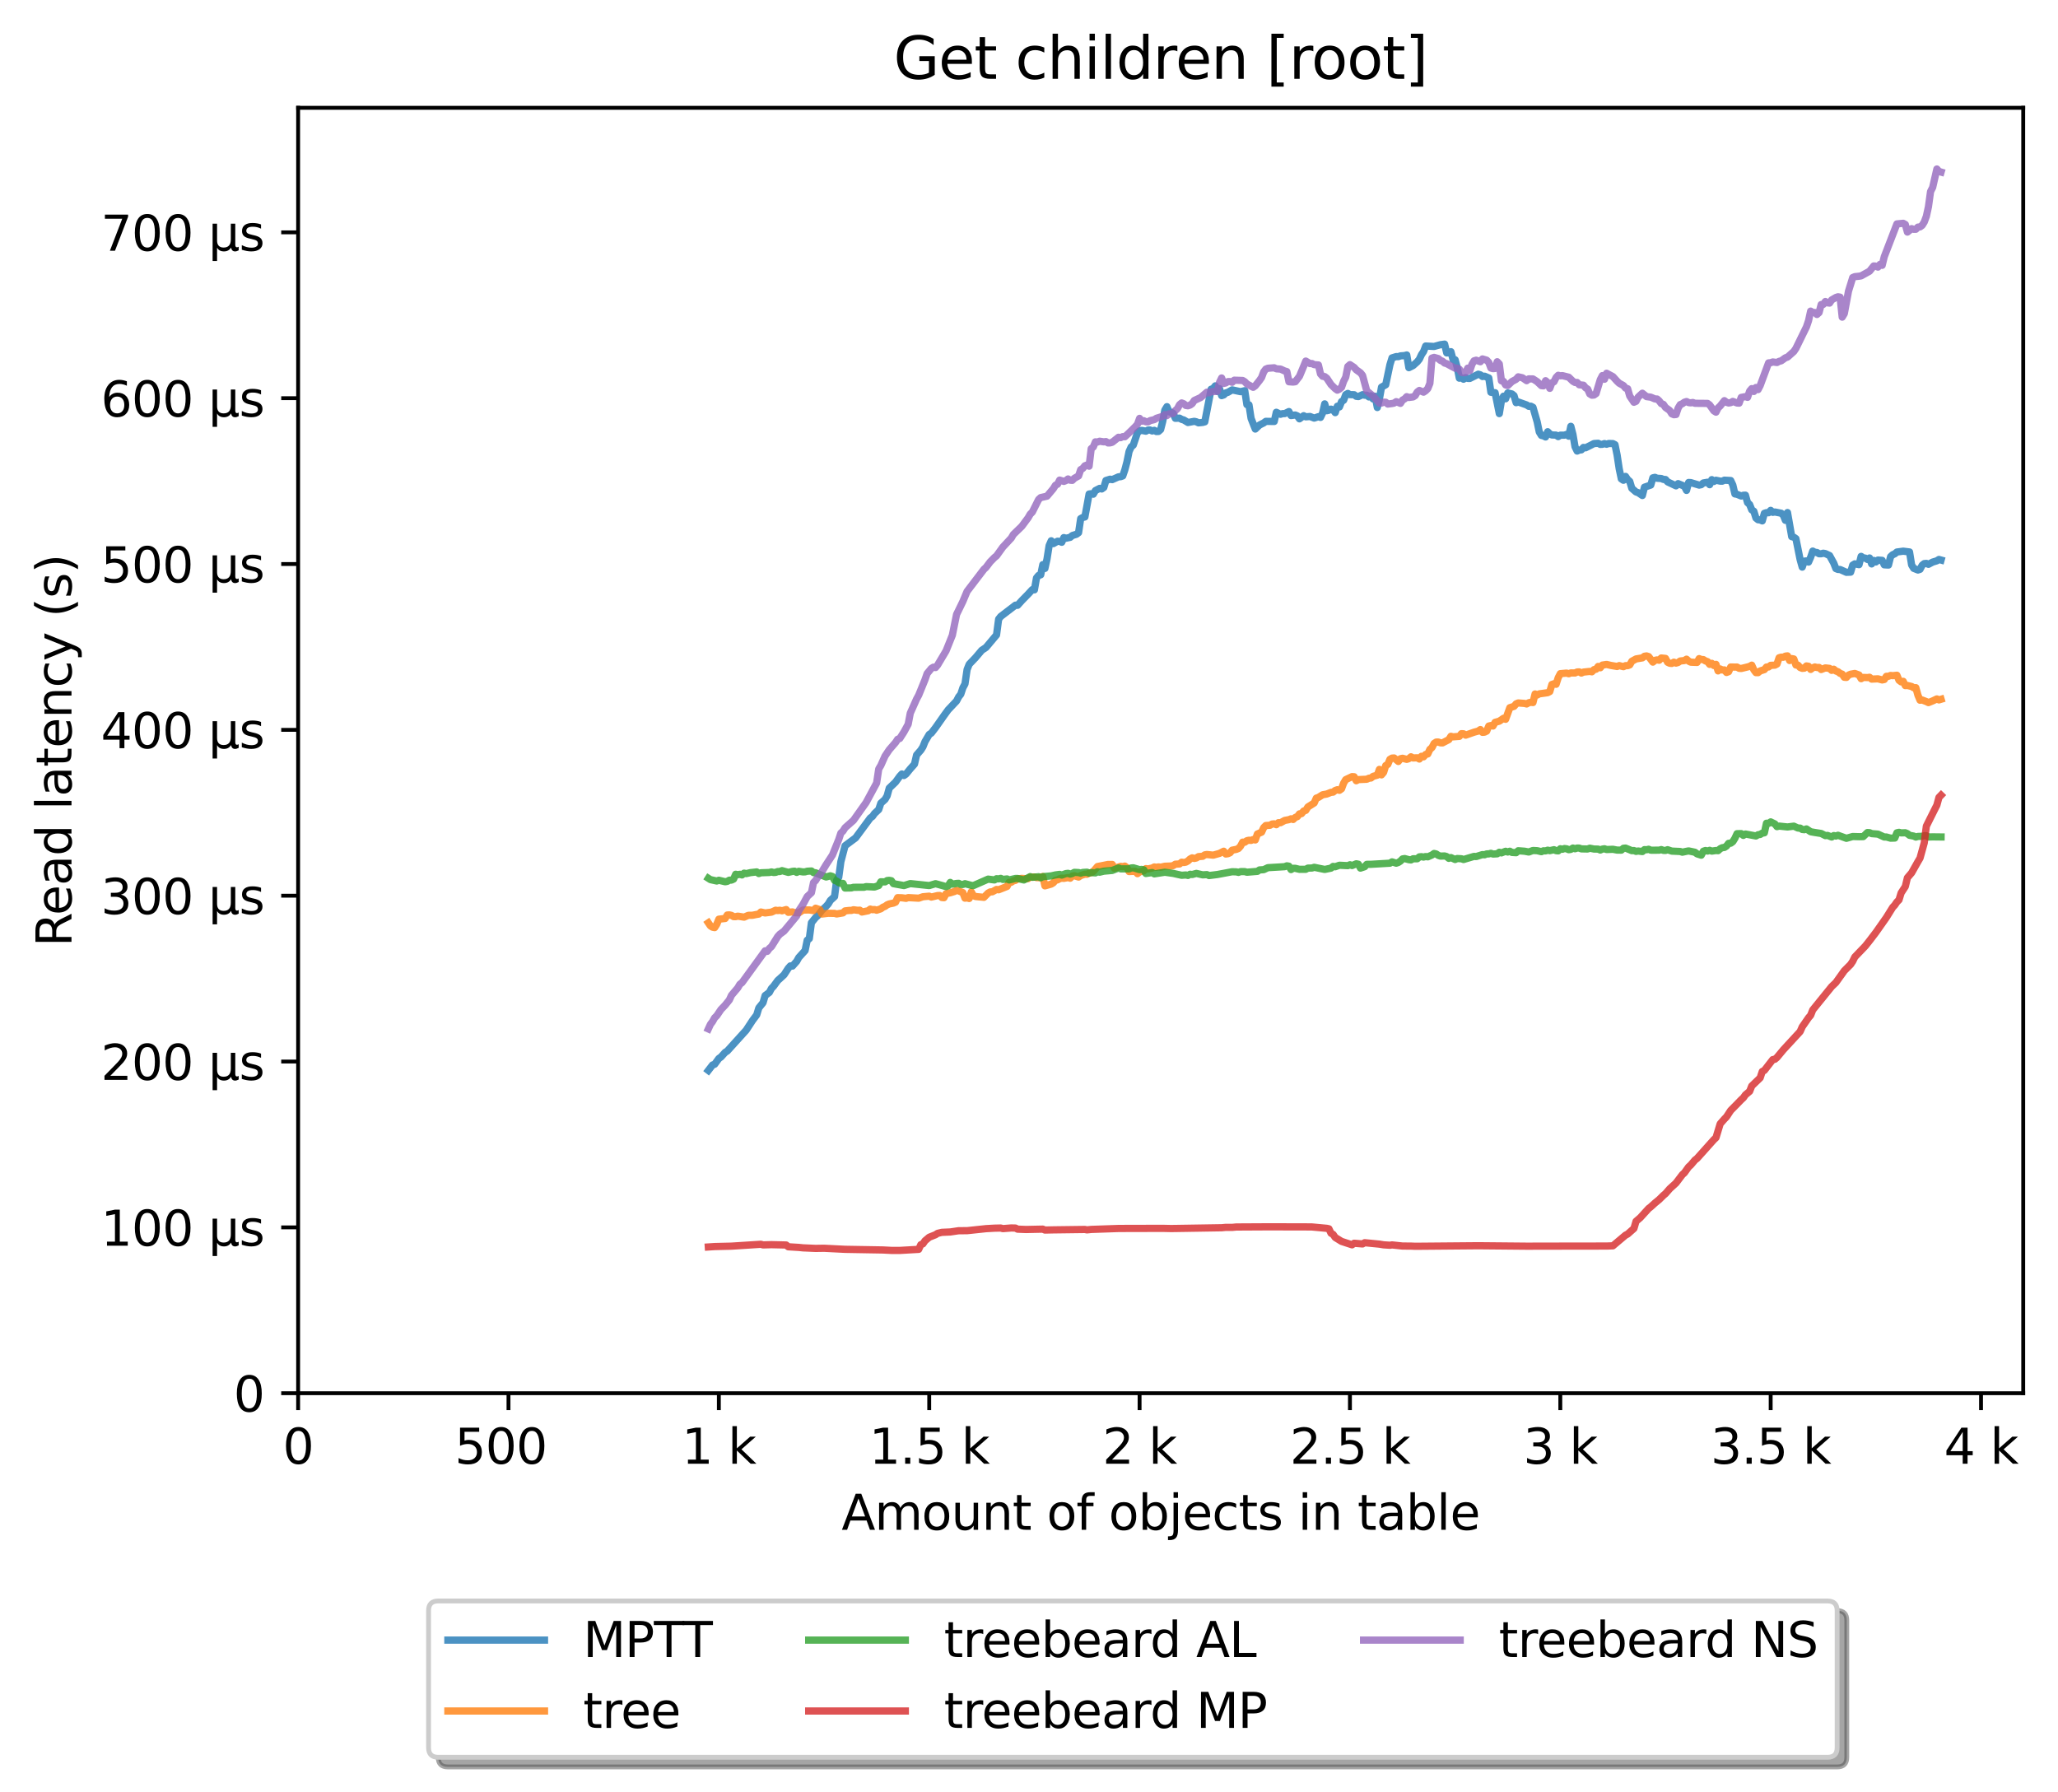 <?xml version="1.0" encoding="utf-8" standalone="no"?>
<!DOCTYPE svg PUBLIC "-//W3C//DTD SVG 1.1//EN"
  "http://www.w3.org/Graphics/SVG/1.1/DTD/svg11.dtd">
<svg xmlns:xlink="http://www.w3.org/1999/xlink" width="426.036pt" height="371.002pt" viewBox="0 0 426.036 371.002" xmlns="http://www.w3.org/2000/svg" version="1.1">
 <defs>
  <style type="text/css">*{stroke-linejoin: round; stroke-linecap: butt}</style>
 </defs>
 <g id="figure_1">
  <g id="patch_1">
   <path d="M 0 371.002 
L 426.036 371.002 
L 426.036 0 
L 0 0 
z
" style="fill: #ffffff"/>
  </g>
  <g id="axes_1">
   <g id="patch_2">
    <path d="M 61.716 288.43 
L 418.836 288.43 
L 418.836 22.318 
L 61.716 22.318 
z
" style="fill: #ffffff"/>
   </g>
   <g id="matplotlib.axis_1">
    <g id="xtick_1">
     <g id="line2d_1">
      <defs>
       <path id="m54d57c718e" d="M 0 0 
L 0 3.5 
" style="stroke: #000000; stroke-width: 0.8"/>
      </defs>
      <g>
       <use xlink:href="#m54d57c718e" x="61.716" y="288.43" style="stroke: #000000; stroke-width: 0.8"/>
      </g>
     </g>
     <g id="text_1">
      <!-- 0 -->
      <g transform="translate(58.534 303.029) scale(0.1 -0.1)">
       <defs>
        <path id="DejaVuSans-30" d="M 2034 4250 
Q 1547 4250 1301 3770 
Q 1056 3291 1056 2328 
Q 1056 1369 1301 889 
Q 1547 409 2034 409 
Q 2525 409 2770 889 
Q 3016 1369 3016 2328 
Q 3016 3291 2770 3770 
Q 2525 4250 2034 4250 
z
M 2034 4750 
Q 2819 4750 3233 4129 
Q 3647 3509 3647 2328 
Q 3647 1150 3233 529 
Q 2819 -91 2034 -91 
Q 1250 -91 836 529 
Q 422 1150 422 2328 
Q 422 3509 836 4129 
Q 1250 4750 2034 4750 
z
" transform="scale(0.016)"/>
       </defs>
       <use xlink:href="#DejaVuSans-30"/>
      </g>
     </g>
    </g>
    <g id="xtick_2">
     <g id="line2d_2">
      <g>
       <use xlink:href="#m54d57c718e" x="105.264" y="288.43" style="stroke: #000000; stroke-width: 0.8"/>
      </g>
     </g>
     <g id="text_2">
      <!-- 500  -->
      <g transform="translate(94.131 303.029) scale(0.1 -0.1)">
       <defs>
        <path id="DejaVuSans-35" d="M 691 4666 
L 3169 4666 
L 3169 4134 
L 1269 4134 
L 1269 2991 
Q 1406 3038 1543 3061 
Q 1681 3084 1819 3084 
Q 2600 3084 3056 2656 
Q 3513 2228 3513 1497 
Q 3513 744 3044 326 
Q 2575 -91 1722 -91 
Q 1428 -91 1123 -41 
Q 819 9 494 109 
L 494 744 
Q 775 591 1075 516 
Q 1375 441 1709 441 
Q 2250 441 2565 725 
Q 2881 1009 2881 1497 
Q 2881 1984 2565 2268 
Q 2250 2553 1709 2553 
Q 1456 2553 1204 2497 
Q 953 2441 691 2322 
L 691 4666 
z
" transform="scale(0.016)"/>
        <path id="DejaVuSans-20" transform="scale(0.016)"/>
       </defs>
       <use xlink:href="#DejaVuSans-35"/>
       <use xlink:href="#DejaVuSans-30" transform="translate(63.623 0)"/>
       <use xlink:href="#DejaVuSans-30" transform="translate(127.246 0)"/>
       <use xlink:href="#DejaVuSans-20" transform="translate(190.869 0)"/>
      </g>
     </g>
    </g>
    <g id="xtick_3">
     <g id="line2d_3">
      <g>
       <use xlink:href="#m54d57c718e" x="148.813" y="288.43" style="stroke: #000000; stroke-width: 0.8"/>
      </g>
     </g>
     <g id="text_3">
      <!-- 1 k -->
      <g transform="translate(141.147 303.029) scale(0.1 -0.1)">
       <defs>
        <path id="DejaVuSans-31" d="M 794 531 
L 1825 531 
L 1825 4091 
L 703 3866 
L 703 4441 
L 1819 4666 
L 2450 4666 
L 2450 531 
L 3481 531 
L 3481 0 
L 794 0 
L 794 531 
z
" transform="scale(0.016)"/>
        <path id="DejaVuSans-6b" d="M 581 4863 
L 1159 4863 
L 1159 1991 
L 2875 3500 
L 3609 3500 
L 1753 1863 
L 3688 0 
L 2938 0 
L 1159 1709 
L 1159 0 
L 581 0 
L 581 4863 
z
" transform="scale(0.016)"/>
       </defs>
       <use xlink:href="#DejaVuSans-31"/>
       <use xlink:href="#DejaVuSans-20" transform="translate(63.623 0)"/>
       <use xlink:href="#DejaVuSans-6b" transform="translate(95.41 0)"/>
      </g>
     </g>
    </g>
    <g id="xtick_4">
     <g id="line2d_4">
      <g>
       <use xlink:href="#m54d57c718e" x="192.361" y="288.43" style="stroke: #000000; stroke-width: 0.8"/>
      </g>
     </g>
     <g id="text_4">
      <!-- 1.5 k -->
      <g transform="translate(179.925 303.029) scale(0.1 -0.1)">
       <defs>
        <path id="DejaVuSans-2e" d="M 684 794 
L 1344 794 
L 1344 0 
L 684 0 
L 684 794 
z
" transform="scale(0.016)"/>
       </defs>
       <use xlink:href="#DejaVuSans-31"/>
       <use xlink:href="#DejaVuSans-2e" transform="translate(63.623 0)"/>
       <use xlink:href="#DejaVuSans-35" transform="translate(95.41 0)"/>
       <use xlink:href="#DejaVuSans-20" transform="translate(159.033 0)"/>
       <use xlink:href="#DejaVuSans-6b" transform="translate(190.82 0)"/>
      </g>
     </g>
    </g>
    <g id="xtick_5">
     <g id="line2d_5">
      <g>
       <use xlink:href="#m54d57c718e" x="235.91" y="288.43" style="stroke: #000000; stroke-width: 0.8"/>
      </g>
     </g>
     <g id="text_5">
      <!-- 2 k -->
      <g transform="translate(228.244 303.029) scale(0.1 -0.1)">
       <defs>
        <path id="DejaVuSans-32" d="M 1228 531 
L 3431 531 
L 3431 0 
L 469 0 
L 469 531 
Q 828 903 1448 1529 
Q 2069 2156 2228 2338 
Q 2531 2678 2651 2914 
Q 2772 3150 2772 3378 
Q 2772 3750 2511 3984 
Q 2250 4219 1831 4219 
Q 1534 4219 1204 4116 
Q 875 4013 500 3803 
L 500 4441 
Q 881 4594 1212 4672 
Q 1544 4750 1819 4750 
Q 2544 4750 2975 4387 
Q 3406 4025 3406 3419 
Q 3406 3131 3298 2873 
Q 3191 2616 2906 2266 
Q 2828 2175 2409 1742 
Q 1991 1309 1228 531 
z
" transform="scale(0.016)"/>
       </defs>
       <use xlink:href="#DejaVuSans-32"/>
       <use xlink:href="#DejaVuSans-20" transform="translate(63.623 0)"/>
       <use xlink:href="#DejaVuSans-6b" transform="translate(95.41 0)"/>
      </g>
     </g>
    </g>
    <g id="xtick_6">
     <g id="line2d_6">
      <g>
       <use xlink:href="#m54d57c718e" x="279.458" y="288.43" style="stroke: #000000; stroke-width: 0.8"/>
      </g>
     </g>
     <g id="text_6">
      <!-- 2.5 k -->
      <g transform="translate(267.023 303.029) scale(0.1 -0.1)">
       <use xlink:href="#DejaVuSans-32"/>
       <use xlink:href="#DejaVuSans-2e" transform="translate(63.623 0)"/>
       <use xlink:href="#DejaVuSans-35" transform="translate(95.41 0)"/>
       <use xlink:href="#DejaVuSans-20" transform="translate(159.033 0)"/>
       <use xlink:href="#DejaVuSans-6b" transform="translate(190.82 0)"/>
      </g>
     </g>
    </g>
    <g id="xtick_7">
     <g id="line2d_7">
      <g>
       <use xlink:href="#m54d57c718e" x="323.007" y="288.43" style="stroke: #000000; stroke-width: 0.8"/>
      </g>
     </g>
     <g id="text_7">
      <!-- 3 k -->
      <g transform="translate(315.341 303.029) scale(0.1 -0.1)">
       <defs>
        <path id="DejaVuSans-33" d="M 2597 2516 
Q 3050 2419 3304 2112 
Q 3559 1806 3559 1356 
Q 3559 666 3084 287 
Q 2609 -91 1734 -91 
Q 1441 -91 1130 -33 
Q 819 25 488 141 
L 488 750 
Q 750 597 1062 519 
Q 1375 441 1716 441 
Q 2309 441 2620 675 
Q 2931 909 2931 1356 
Q 2931 1769 2642 2001 
Q 2353 2234 1838 2234 
L 1294 2234 
L 1294 2753 
L 1863 2753 
Q 2328 2753 2575 2939 
Q 2822 3125 2822 3475 
Q 2822 3834 2567 4026 
Q 2313 4219 1838 4219 
Q 1578 4219 1281 4162 
Q 984 4106 628 3988 
L 628 4550 
Q 988 4650 1302 4700 
Q 1616 4750 1894 4750 
Q 2613 4750 3031 4423 
Q 3450 4097 3450 3541 
Q 3450 3153 3228 2886 
Q 3006 2619 2597 2516 
z
" transform="scale(0.016)"/>
       </defs>
       <use xlink:href="#DejaVuSans-33"/>
       <use xlink:href="#DejaVuSans-20" transform="translate(63.623 0)"/>
       <use xlink:href="#DejaVuSans-6b" transform="translate(95.41 0)"/>
      </g>
     </g>
    </g>
    <g id="xtick_8">
     <g id="line2d_8">
      <g>
       <use xlink:href="#m54d57c718e" x="366.556" y="288.43" style="stroke: #000000; stroke-width: 0.8"/>
      </g>
     </g>
     <g id="text_8">
      <!-- 3.5 k -->
      <g transform="translate(354.12 303.029) scale(0.1 -0.1)">
       <use xlink:href="#DejaVuSans-33"/>
       <use xlink:href="#DejaVuSans-2e" transform="translate(63.623 0)"/>
       <use xlink:href="#DejaVuSans-35" transform="translate(95.41 0)"/>
       <use xlink:href="#DejaVuSans-20" transform="translate(159.033 0)"/>
       <use xlink:href="#DejaVuSans-6b" transform="translate(190.82 0)"/>
      </g>
     </g>
    </g>
    <g id="xtick_9">
     <g id="line2d_9">
      <g>
       <use xlink:href="#m54d57c718e" x="410.104" y="288.43" style="stroke: #000000; stroke-width: 0.8"/>
      </g>
     </g>
     <g id="text_9">
      <!-- 4 k -->
      <g transform="translate(402.439 303.029) scale(0.1 -0.1)">
       <defs>
        <path id="DejaVuSans-34" d="M 2419 4116 
L 825 1625 
L 2419 1625 
L 2419 4116 
z
M 2253 4666 
L 3047 4666 
L 3047 1625 
L 3713 1625 
L 3713 1100 
L 3047 1100 
L 3047 0 
L 2419 0 
L 2419 1100 
L 313 1100 
L 313 1709 
L 2253 4666 
z
" transform="scale(0.016)"/>
       </defs>
       <use xlink:href="#DejaVuSans-34"/>
       <use xlink:href="#DejaVuSans-20" transform="translate(63.623 0)"/>
       <use xlink:href="#DejaVuSans-6b" transform="translate(95.41 0)"/>
      </g>
     </g>
    </g>
    <g id="text_10">
     <!-- Amount of objects in table -->
     <g transform="translate(174.217 316.707) scale(0.1 -0.1)">
      <defs>
       <path id="DejaVuSans-41" d="M 2188 4044 
L 1331 1722 
L 3047 1722 
L 2188 4044 
z
M 1831 4666 
L 2547 4666 
L 4325 0 
L 3669 0 
L 3244 1197 
L 1141 1197 
L 716 0 
L 50 0 
L 1831 4666 
z
" transform="scale(0.016)"/>
       <path id="DejaVuSans-6d" d="M 3328 2828 
Q 3544 3216 3844 3400 
Q 4144 3584 4550 3584 
Q 5097 3584 5394 3201 
Q 5691 2819 5691 2113 
L 5691 0 
L 5113 0 
L 5113 2094 
Q 5113 2597 4934 2840 
Q 4756 3084 4391 3084 
Q 3944 3084 3684 2787 
Q 3425 2491 3425 1978 
L 3425 0 
L 2847 0 
L 2847 2094 
Q 2847 2600 2669 2842 
Q 2491 3084 2119 3084 
Q 1678 3084 1418 2786 
Q 1159 2488 1159 1978 
L 1159 0 
L 581 0 
L 581 3500 
L 1159 3500 
L 1159 2956 
Q 1356 3278 1631 3431 
Q 1906 3584 2284 3584 
Q 2666 3584 2933 3390 
Q 3200 3197 3328 2828 
z
" transform="scale(0.016)"/>
       <path id="DejaVuSans-6f" d="M 1959 3097 
Q 1497 3097 1228 2736 
Q 959 2375 959 1747 
Q 959 1119 1226 758 
Q 1494 397 1959 397 
Q 2419 397 2687 759 
Q 2956 1122 2956 1747 
Q 2956 2369 2687 2733 
Q 2419 3097 1959 3097 
z
M 1959 3584 
Q 2709 3584 3137 3096 
Q 3566 2609 3566 1747 
Q 3566 888 3137 398 
Q 2709 -91 1959 -91 
Q 1206 -91 779 398 
Q 353 888 353 1747 
Q 353 2609 779 3096 
Q 1206 3584 1959 3584 
z
" transform="scale(0.016)"/>
       <path id="DejaVuSans-75" d="M 544 1381 
L 544 3500 
L 1119 3500 
L 1119 1403 
Q 1119 906 1312 657 
Q 1506 409 1894 409 
Q 2359 409 2629 706 
Q 2900 1003 2900 1516 
L 2900 3500 
L 3475 3500 
L 3475 0 
L 2900 0 
L 2900 538 
Q 2691 219 2414 64 
Q 2138 -91 1772 -91 
Q 1169 -91 856 284 
Q 544 659 544 1381 
z
M 1991 3584 
L 1991 3584 
z
" transform="scale(0.016)"/>
       <path id="DejaVuSans-6e" d="M 3513 2113 
L 3513 0 
L 2938 0 
L 2938 2094 
Q 2938 2591 2744 2837 
Q 2550 3084 2163 3084 
Q 1697 3084 1428 2787 
Q 1159 2491 1159 1978 
L 1159 0 
L 581 0 
L 581 3500 
L 1159 3500 
L 1159 2956 
Q 1366 3272 1645 3428 
Q 1925 3584 2291 3584 
Q 2894 3584 3203 3211 
Q 3513 2838 3513 2113 
z
" transform="scale(0.016)"/>
       <path id="DejaVuSans-74" d="M 1172 4494 
L 1172 3500 
L 2356 3500 
L 2356 3053 
L 1172 3053 
L 1172 1153 
Q 1172 725 1289 603 
Q 1406 481 1766 481 
L 2356 481 
L 2356 0 
L 1766 0 
Q 1100 0 847 248 
Q 594 497 594 1153 
L 594 3053 
L 172 3053 
L 172 3500 
L 594 3500 
L 594 4494 
L 1172 4494 
z
" transform="scale(0.016)"/>
       <path id="DejaVuSans-66" d="M 2375 4863 
L 2375 4384 
L 1825 4384 
Q 1516 4384 1395 4259 
Q 1275 4134 1275 3809 
L 1275 3500 
L 2222 3500 
L 2222 3053 
L 1275 3053 
L 1275 0 
L 697 0 
L 697 3053 
L 147 3053 
L 147 3500 
L 697 3500 
L 697 3744 
Q 697 4328 969 4595 
Q 1241 4863 1831 4863 
L 2375 4863 
z
" transform="scale(0.016)"/>
       <path id="DejaVuSans-62" d="M 3116 1747 
Q 3116 2381 2855 2742 
Q 2594 3103 2138 3103 
Q 1681 3103 1420 2742 
Q 1159 2381 1159 1747 
Q 1159 1113 1420 752 
Q 1681 391 2138 391 
Q 2594 391 2855 752 
Q 3116 1113 3116 1747 
z
M 1159 2969 
Q 1341 3281 1617 3432 
Q 1894 3584 2278 3584 
Q 2916 3584 3314 3078 
Q 3713 2572 3713 1747 
Q 3713 922 3314 415 
Q 2916 -91 2278 -91 
Q 1894 -91 1617 61 
Q 1341 213 1159 525 
L 1159 0 
L 581 0 
L 581 4863 
L 1159 4863 
L 1159 2969 
z
" transform="scale(0.016)"/>
       <path id="DejaVuSans-6a" d="M 603 3500 
L 1178 3500 
L 1178 -63 
Q 1178 -731 923 -1031 
Q 669 -1331 103 -1331 
L -116 -1331 
L -116 -844 
L 38 -844 
Q 366 -844 484 -692 
Q 603 -541 603 -63 
L 603 3500 
z
M 603 4863 
L 1178 4863 
L 1178 4134 
L 603 4134 
L 603 4863 
z
" transform="scale(0.016)"/>
       <path id="DejaVuSans-65" d="M 3597 1894 
L 3597 1613 
L 953 1613 
Q 991 1019 1311 708 
Q 1631 397 2203 397 
Q 2534 397 2845 478 
Q 3156 559 3463 722 
L 3463 178 
Q 3153 47 2828 -22 
Q 2503 -91 2169 -91 
Q 1331 -91 842 396 
Q 353 884 353 1716 
Q 353 2575 817 3079 
Q 1281 3584 2069 3584 
Q 2775 3584 3186 3129 
Q 3597 2675 3597 1894 
z
M 3022 2063 
Q 3016 2534 2758 2815 
Q 2500 3097 2075 3097 
Q 1594 3097 1305 2825 
Q 1016 2553 972 2059 
L 3022 2063 
z
" transform="scale(0.016)"/>
       <path id="DejaVuSans-63" d="M 3122 3366 
L 3122 2828 
Q 2878 2963 2633 3030 
Q 2388 3097 2138 3097 
Q 1578 3097 1268 2742 
Q 959 2388 959 1747 
Q 959 1106 1268 751 
Q 1578 397 2138 397 
Q 2388 397 2633 464 
Q 2878 531 3122 666 
L 3122 134 
Q 2881 22 2623 -34 
Q 2366 -91 2075 -91 
Q 1284 -91 818 406 
Q 353 903 353 1747 
Q 353 2603 823 3093 
Q 1294 3584 2113 3584 
Q 2378 3584 2631 3529 
Q 2884 3475 3122 3366 
z
" transform="scale(0.016)"/>
       <path id="DejaVuSans-73" d="M 2834 3397 
L 2834 2853 
Q 2591 2978 2328 3040 
Q 2066 3103 1784 3103 
Q 1356 3103 1142 2972 
Q 928 2841 928 2578 
Q 928 2378 1081 2264 
Q 1234 2150 1697 2047 
L 1894 2003 
Q 2506 1872 2764 1633 
Q 3022 1394 3022 966 
Q 3022 478 2636 193 
Q 2250 -91 1575 -91 
Q 1294 -91 989 -36 
Q 684 19 347 128 
L 347 722 
Q 666 556 975 473 
Q 1284 391 1588 391 
Q 1994 391 2212 530 
Q 2431 669 2431 922 
Q 2431 1156 2273 1281 
Q 2116 1406 1581 1522 
L 1381 1569 
Q 847 1681 609 1914 
Q 372 2147 372 2553 
Q 372 3047 722 3315 
Q 1072 3584 1716 3584 
Q 2034 3584 2315 3537 
Q 2597 3491 2834 3397 
z
" transform="scale(0.016)"/>
       <path id="DejaVuSans-69" d="M 603 3500 
L 1178 3500 
L 1178 0 
L 603 0 
L 603 3500 
z
M 603 4863 
L 1178 4863 
L 1178 4134 
L 603 4134 
L 603 4863 
z
" transform="scale(0.016)"/>
       <path id="DejaVuSans-61" d="M 2194 1759 
Q 1497 1759 1228 1600 
Q 959 1441 959 1056 
Q 959 750 1161 570 
Q 1363 391 1709 391 
Q 2188 391 2477 730 
Q 2766 1069 2766 1631 
L 2766 1759 
L 2194 1759 
z
M 3341 1997 
L 3341 0 
L 2766 0 
L 2766 531 
Q 2569 213 2275 61 
Q 1981 -91 1556 -91 
Q 1019 -91 701 211 
Q 384 513 384 1019 
Q 384 1609 779 1909 
Q 1175 2209 1959 2209 
L 2766 2209 
L 2766 2266 
Q 2766 2663 2505 2880 
Q 2244 3097 1772 3097 
Q 1472 3097 1187 3025 
Q 903 2953 641 2809 
L 641 3341 
Q 956 3463 1253 3523 
Q 1550 3584 1831 3584 
Q 2591 3584 2966 3190 
Q 3341 2797 3341 1997 
z
" transform="scale(0.016)"/>
       <path id="DejaVuSans-6c" d="M 603 4863 
L 1178 4863 
L 1178 0 
L 603 0 
L 603 4863 
z
" transform="scale(0.016)"/>
      </defs>
      <use xlink:href="#DejaVuSans-41"/>
      <use xlink:href="#DejaVuSans-6d" transform="translate(68.408 0)"/>
      <use xlink:href="#DejaVuSans-6f" transform="translate(165.82 0)"/>
      <use xlink:href="#DejaVuSans-75" transform="translate(227.002 0)"/>
      <use xlink:href="#DejaVuSans-6e" transform="translate(290.381 0)"/>
      <use xlink:href="#DejaVuSans-74" transform="translate(353.76 0)"/>
      <use xlink:href="#DejaVuSans-20" transform="translate(392.969 0)"/>
      <use xlink:href="#DejaVuSans-6f" transform="translate(424.756 0)"/>
      <use xlink:href="#DejaVuSans-66" transform="translate(485.938 0)"/>
      <use xlink:href="#DejaVuSans-20" transform="translate(521.143 0)"/>
      <use xlink:href="#DejaVuSans-6f" transform="translate(552.93 0)"/>
      <use xlink:href="#DejaVuSans-62" transform="translate(614.111 0)"/>
      <use xlink:href="#DejaVuSans-6a" transform="translate(677.588 0)"/>
      <use xlink:href="#DejaVuSans-65" transform="translate(705.371 0)"/>
      <use xlink:href="#DejaVuSans-63" transform="translate(766.895 0)"/>
      <use xlink:href="#DejaVuSans-74" transform="translate(821.875 0)"/>
      <use xlink:href="#DejaVuSans-73" transform="translate(861.084 0)"/>
      <use xlink:href="#DejaVuSans-20" transform="translate(913.184 0)"/>
      <use xlink:href="#DejaVuSans-69" transform="translate(944.971 0)"/>
      <use xlink:href="#DejaVuSans-6e" transform="translate(972.754 0)"/>
      <use xlink:href="#DejaVuSans-20" transform="translate(1036.133 0)"/>
      <use xlink:href="#DejaVuSans-74" transform="translate(1067.92 0)"/>
      <use xlink:href="#DejaVuSans-61" transform="translate(1107.129 0)"/>
      <use xlink:href="#DejaVuSans-62" transform="translate(1168.408 0)"/>
      <use xlink:href="#DejaVuSans-6c" transform="translate(1231.885 0)"/>
      <use xlink:href="#DejaVuSans-65" transform="translate(1259.668 0)"/>
     </g>
    </g>
   </g>
   <g id="matplotlib.axis_2">
    <g id="ytick_1">
     <g id="line2d_10">
      <defs>
       <path id="m69b2d90dd7" d="M 0 0 
L -3.5 0 
" style="stroke: #000000; stroke-width: 0.8"/>
      </defs>
      <g>
       <use xlink:href="#m69b2d90dd7" x="61.716" y="288.43" style="stroke: #000000; stroke-width: 0.8"/>
      </g>
     </g>
     <g id="text_11">
      <!-- 0 -->
      <g transform="translate(48.353 292.229) scale(0.1 -0.1)">
       <use xlink:href="#DejaVuSans-30"/>
      </g>
     </g>
    </g>
    <g id="ytick_2">
     <g id="line2d_11">
      <g>
       <use xlink:href="#m69b2d90dd7" x="61.716" y="254.098" style="stroke: #000000; stroke-width: 0.8"/>
      </g>
     </g>
     <g id="text_12">
      <!-- 100 µs -->
      <g transform="translate(20.878 257.897) scale(0.1 -0.1)">
       <defs>
        <path id="DejaVuSans-b5" d="M 544 -1331 
L 544 3500 
L 1119 3500 
L 1119 1325 
Q 1119 872 1334 640 
Q 1550 409 1972 409 
Q 2434 409 2667 671 
Q 2900 934 2900 1459 
L 2900 3500 
L 3475 3500 
L 3475 806 
Q 3475 619 3529 530 
Q 3584 441 3700 441 
Q 3728 441 3778 458 
Q 3828 475 3916 513 
L 3916 50 
Q 3788 -22 3673 -56 
Q 3559 -91 3450 -91 
Q 3234 -91 3106 31 
Q 2978 153 2931 403 
Q 2775 156 2548 32 
Q 2322 -91 2016 -91 
Q 1697 -91 1473 31 
Q 1250 153 1119 397 
L 1119 -1331 
L 544 -1331 
z
" transform="scale(0.016)"/>
       </defs>
       <use xlink:href="#DejaVuSans-31"/>
       <use xlink:href="#DejaVuSans-30" transform="translate(63.623 0)"/>
       <use xlink:href="#DejaVuSans-30" transform="translate(127.246 0)"/>
       <use xlink:href="#DejaVuSans-20" transform="translate(190.869 0)"/>
       <use xlink:href="#DejaVuSans-b5" transform="translate(222.656 0)"/>
       <use xlink:href="#DejaVuSans-73" transform="translate(286.279 0)"/>
      </g>
     </g>
    </g>
    <g id="ytick_3">
     <g id="line2d_12">
      <g>
       <use xlink:href="#m69b2d90dd7" x="61.716" y="219.765" style="stroke: #000000; stroke-width: 0.8"/>
      </g>
     </g>
     <g id="text_13">
      <!-- 200 µs -->
      <g transform="translate(20.878 223.565) scale(0.1 -0.1)">
       <use xlink:href="#DejaVuSans-32"/>
       <use xlink:href="#DejaVuSans-30" transform="translate(63.623 0)"/>
       <use xlink:href="#DejaVuSans-30" transform="translate(127.246 0)"/>
       <use xlink:href="#DejaVuSans-20" transform="translate(190.869 0)"/>
       <use xlink:href="#DejaVuSans-b5" transform="translate(222.656 0)"/>
       <use xlink:href="#DejaVuSans-73" transform="translate(286.279 0)"/>
      </g>
     </g>
    </g>
    <g id="ytick_4">
     <g id="line2d_13">
      <g>
       <use xlink:href="#m69b2d90dd7" x="61.716" y="185.433" style="stroke: #000000; stroke-width: 0.8"/>
      </g>
     </g>
     <g id="text_14">
      <!-- 300 µs -->
      <g transform="translate(20.878 189.232) scale(0.1 -0.1)">
       <use xlink:href="#DejaVuSans-33"/>
       <use xlink:href="#DejaVuSans-30" transform="translate(63.623 0)"/>
       <use xlink:href="#DejaVuSans-30" transform="translate(127.246 0)"/>
       <use xlink:href="#DejaVuSans-20" transform="translate(190.869 0)"/>
       <use xlink:href="#DejaVuSans-b5" transform="translate(222.656 0)"/>
       <use xlink:href="#DejaVuSans-73" transform="translate(286.279 0)"/>
      </g>
     </g>
    </g>
    <g id="ytick_5">
     <g id="line2d_14">
      <g>
       <use xlink:href="#m69b2d90dd7" x="61.716" y="151.101" style="stroke: #000000; stroke-width: 0.8"/>
      </g>
     </g>
     <g id="text_15">
      <!-- 400 µs -->
      <g transform="translate(20.878 154.9) scale(0.1 -0.1)">
       <use xlink:href="#DejaVuSans-34"/>
       <use xlink:href="#DejaVuSans-30" transform="translate(63.623 0)"/>
       <use xlink:href="#DejaVuSans-30" transform="translate(127.246 0)"/>
       <use xlink:href="#DejaVuSans-20" transform="translate(190.869 0)"/>
       <use xlink:href="#DejaVuSans-b5" transform="translate(222.656 0)"/>
       <use xlink:href="#DejaVuSans-73" transform="translate(286.279 0)"/>
      </g>
     </g>
    </g>
    <g id="ytick_6">
     <g id="line2d_15">
      <g>
       <use xlink:href="#m69b2d90dd7" x="61.716" y="116.769" style="stroke: #000000; stroke-width: 0.8"/>
      </g>
     </g>
     <g id="text_16">
      <!-- 500 µs -->
      <g transform="translate(20.878 120.568) scale(0.1 -0.1)">
       <use xlink:href="#DejaVuSans-35"/>
       <use xlink:href="#DejaVuSans-30" transform="translate(63.623 0)"/>
       <use xlink:href="#DejaVuSans-30" transform="translate(127.246 0)"/>
       <use xlink:href="#DejaVuSans-20" transform="translate(190.869 0)"/>
       <use xlink:href="#DejaVuSans-b5" transform="translate(222.656 0)"/>
       <use xlink:href="#DejaVuSans-73" transform="translate(286.279 0)"/>
      </g>
     </g>
    </g>
    <g id="ytick_7">
     <g id="line2d_16">
      <g>
       <use xlink:href="#m69b2d90dd7" x="61.716" y="82.436" style="stroke: #000000; stroke-width: 0.8"/>
      </g>
     </g>
     <g id="text_17">
      <!-- 600 µs -->
      <g transform="translate(20.878 86.235) scale(0.1 -0.1)">
       <defs>
        <path id="DejaVuSans-36" d="M 2113 2584 
Q 1688 2584 1439 2293 
Q 1191 2003 1191 1497 
Q 1191 994 1439 701 
Q 1688 409 2113 409 
Q 2538 409 2786 701 
Q 3034 994 3034 1497 
Q 3034 2003 2786 2293 
Q 2538 2584 2113 2584 
z
M 3366 4563 
L 3366 3988 
Q 3128 4100 2886 4159 
Q 2644 4219 2406 4219 
Q 1781 4219 1451 3797 
Q 1122 3375 1075 2522 
Q 1259 2794 1537 2939 
Q 1816 3084 2150 3084 
Q 2853 3084 3261 2657 
Q 3669 2231 3669 1497 
Q 3669 778 3244 343 
Q 2819 -91 2113 -91 
Q 1303 -91 875 529 
Q 447 1150 447 2328 
Q 447 3434 972 4092 
Q 1497 4750 2381 4750 
Q 2619 4750 2861 4703 
Q 3103 4656 3366 4563 
z
" transform="scale(0.016)"/>
       </defs>
       <use xlink:href="#DejaVuSans-36"/>
       <use xlink:href="#DejaVuSans-30" transform="translate(63.623 0)"/>
       <use xlink:href="#DejaVuSans-30" transform="translate(127.246 0)"/>
       <use xlink:href="#DejaVuSans-20" transform="translate(190.869 0)"/>
       <use xlink:href="#DejaVuSans-b5" transform="translate(222.656 0)"/>
       <use xlink:href="#DejaVuSans-73" transform="translate(286.279 0)"/>
      </g>
     </g>
    </g>
    <g id="ytick_8">
     <g id="line2d_17">
      <g>
       <use xlink:href="#m69b2d90dd7" x="61.716" y="48.104" style="stroke: #000000; stroke-width: 0.8"/>
      </g>
     </g>
     <g id="text_18">
      <!-- 700 µs -->
      <g transform="translate(20.878 51.903) scale(0.1 -0.1)">
       <defs>
        <path id="DejaVuSans-37" d="M 525 4666 
L 3525 4666 
L 3525 4397 
L 1831 0 
L 1172 0 
L 2766 4134 
L 525 4134 
L 525 4666 
z
" transform="scale(0.016)"/>
       </defs>
       <use xlink:href="#DejaVuSans-37"/>
       <use xlink:href="#DejaVuSans-30" transform="translate(63.623 0)"/>
       <use xlink:href="#DejaVuSans-30" transform="translate(127.246 0)"/>
       <use xlink:href="#DejaVuSans-20" transform="translate(190.869 0)"/>
       <use xlink:href="#DejaVuSans-b5" transform="translate(222.656 0)"/>
       <use xlink:href="#DejaVuSans-73" transform="translate(286.279 0)"/>
      </g>
     </g>
    </g>
    <g id="text_19">
     <!-- Read latency (s) -->
     <g transform="translate(14.798 195.99) rotate(-90) scale(0.1 -0.1)">
      <defs>
       <path id="DejaVuSans-52" d="M 2841 2188 
Q 3044 2119 3236 1894 
Q 3428 1669 3622 1275 
L 4263 0 
L 3584 0 
L 2988 1197 
Q 2756 1666 2539 1819 
Q 2322 1972 1947 1972 
L 1259 1972 
L 1259 0 
L 628 0 
L 628 4666 
L 2053 4666 
Q 2853 4666 3247 4331 
Q 3641 3997 3641 3322 
Q 3641 2881 3436 2590 
Q 3231 2300 2841 2188 
z
M 1259 4147 
L 1259 2491 
L 2053 2491 
Q 2509 2491 2742 2702 
Q 2975 2913 2975 3322 
Q 2975 3731 2742 3939 
Q 2509 4147 2053 4147 
L 1259 4147 
z
" transform="scale(0.016)"/>
       <path id="DejaVuSans-64" d="M 2906 2969 
L 2906 4863 
L 3481 4863 
L 3481 0 
L 2906 0 
L 2906 525 
Q 2725 213 2448 61 
Q 2172 -91 1784 -91 
Q 1150 -91 751 415 
Q 353 922 353 1747 
Q 353 2572 751 3078 
Q 1150 3584 1784 3584 
Q 2172 3584 2448 3432 
Q 2725 3281 2906 2969 
z
M 947 1747 
Q 947 1113 1208 752 
Q 1469 391 1925 391 
Q 2381 391 2643 752 
Q 2906 1113 2906 1747 
Q 2906 2381 2643 2742 
Q 2381 3103 1925 3103 
Q 1469 3103 1208 2742 
Q 947 2381 947 1747 
z
" transform="scale(0.016)"/>
       <path id="DejaVuSans-79" d="M 2059 -325 
Q 1816 -950 1584 -1140 
Q 1353 -1331 966 -1331 
L 506 -1331 
L 506 -850 
L 844 -850 
Q 1081 -850 1212 -737 
Q 1344 -625 1503 -206 
L 1606 56 
L 191 3500 
L 800 3500 
L 1894 763 
L 2988 3500 
L 3597 3500 
L 2059 -325 
z
" transform="scale(0.016)"/>
       <path id="DejaVuSans-28" d="M 1984 4856 
Q 1566 4138 1362 3434 
Q 1159 2731 1159 2009 
Q 1159 1288 1364 580 
Q 1569 -128 1984 -844 
L 1484 -844 
Q 1016 -109 783 600 
Q 550 1309 550 2009 
Q 550 2706 781 3412 
Q 1013 4119 1484 4856 
L 1984 4856 
z
" transform="scale(0.016)"/>
       <path id="DejaVuSans-29" d="M 513 4856 
L 1013 4856 
Q 1481 4119 1714 3412 
Q 1947 2706 1947 2009 
Q 1947 1309 1714 600 
Q 1481 -109 1013 -844 
L 513 -844 
Q 928 -128 1133 580 
Q 1338 1288 1338 2009 
Q 1338 2731 1133 3434 
Q 928 4138 513 4856 
z
" transform="scale(0.016)"/>
      </defs>
      <use xlink:href="#DejaVuSans-52"/>
      <use xlink:href="#DejaVuSans-65" transform="translate(64.982 0)"/>
      <use xlink:href="#DejaVuSans-61" transform="translate(126.506 0)"/>
      <use xlink:href="#DejaVuSans-64" transform="translate(187.785 0)"/>
      <use xlink:href="#DejaVuSans-20" transform="translate(251.262 0)"/>
      <use xlink:href="#DejaVuSans-6c" transform="translate(283.049 0)"/>
      <use xlink:href="#DejaVuSans-61" transform="translate(310.832 0)"/>
      <use xlink:href="#DejaVuSans-74" transform="translate(372.111 0)"/>
      <use xlink:href="#DejaVuSans-65" transform="translate(411.32 0)"/>
      <use xlink:href="#DejaVuSans-6e" transform="translate(472.844 0)"/>
      <use xlink:href="#DejaVuSans-63" transform="translate(536.223 0)"/>
      <use xlink:href="#DejaVuSans-79" transform="translate(591.203 0)"/>
      <use xlink:href="#DejaVuSans-20" transform="translate(650.383 0)"/>
      <use xlink:href="#DejaVuSans-28" transform="translate(682.17 0)"/>
      <use xlink:href="#DejaVuSans-73" transform="translate(721.184 0)"/>
      <use xlink:href="#DejaVuSans-29" transform="translate(773.283 0)"/>
     </g>
    </g>
   </g>
   <g id="line2d_18">
    <path d="M 146.635 221.612 
L 147.506 220.482 
L 147.942 220.33 
L 148.813 219.134 
L 149.248 218.832 
L 150.119 217.866 
L 150.555 217.596 
L 154.474 213.268 
L 155.781 211.27 
L 156.651 210.107 
L 157.087 208.668 
L 157.958 207.59 
L 158.393 206.102 
L 159.264 205.459 
L 159.7 204.634 
L 160.135 204.184 
L 161.006 202.994 
L 161.877 202.207 
L 162.313 201.799 
L 163.184 200.459 
L 163.619 199.97 
L 164.055 200.005 
L 164.926 199.018 
L 165.361 198.233 
L 166.668 196.791 
L 167.103 194.653 
L 167.539 194.324 
L 167.974 191.029 
L 168.845 189.954 
L 169.281 189.574 
L 170.152 188.445 
L 171.023 187.632 
L 171.458 187.145 
L 171.893 186.414 
L 172.764 185.618 
L 173.2 182.216 
L 173.635 181.612 
L 174.071 178.396 
L 174.942 175.09 
L 177.119 173.465 
L 180.168 169.341 
L 180.603 169.033 
L 181.039 168.419 
L 181.91 167.597 
L 182.345 166.282 
L 183.216 165.501 
L 183.652 164.751 
L 184.087 163.165 
L 185.394 161.908 
L 186.265 160.705 
L 186.7 160.234 
L 187.135 160.552 
L 187.571 160.238 
L 188.442 159.171 
L 189.313 158.19 
L 189.748 156.301 
L 190.619 155.31 
L 191.055 154.628 
L 191.49 153.536 
L 192.361 152.051 
L 192.797 151.772 
L 193.668 150.641 
L 195.41 148.16 
L 196.281 146.963 
L 198.023 145.119 
L 198.458 144.276 
L 198.894 143.721 
L 199.329 142.398 
L 199.765 141.594 
L 200.2 138.621 
L 200.636 137.523 
L 201.942 136.158 
L 203.248 134.616 
L 204.119 134.04 
L 206.297 131.445 
L 206.732 128.173 
L 207.168 127.621 
L 210.216 125.287 
L 210.652 125.314 
L 211.523 124.345 
L 212.829 123.012 
L 213.7 122.063 
L 214.136 122.115 
L 214.571 119.642 
L 215.007 119.125 
L 215.442 119.001 
L 215.878 116.893 
L 216.313 117.683 
L 216.749 115.7 
L 217.184 112.954 
L 217.619 111.956 
L 218.055 112.547 
L 218.926 112.05 
L 219.361 112.085 
L 219.797 112.266 
L 220.232 111.295 
L 220.668 111.432 
L 221.539 111.247 
L 221.974 110.87 
L 222.845 110.607 
L 223.281 110.275 
L 223.716 107.367 
L 224.152 107.129 
L 224.587 107.027 
L 225.458 102.275 
L 225.894 102.212 
L 226.329 102.309 
L 226.765 101.561 
L 227.636 101.111 
L 228.071 101.23 
L 228.507 100.926 
L 228.942 99.477 
L 229.813 99.206 
L 230.249 99.294 
L 231.555 98.713 
L 231.991 98.688 
L 232.426 98.53 
L 232.861 97.255 
L 233.297 95.611 
L 233.732 93.481 
L 234.168 92.523 
L 234.603 92.149 
L 235.474 89.579 
L 235.91 89.201 
L 236.345 89.101 
L 237.216 89.266 
L 237.652 89.029 
L 238.087 89.023 
L 238.523 89.222 
L 238.958 89.093 
L 239.394 89.34 
L 239.829 89.317 
L 240.265 88.93 
L 240.7 87.247 
L 241.136 84.906 
L 241.571 84.189 
L 242.007 85.24 
L 242.442 85.356 
L 242.878 85.6 
L 243.313 86.601 
L 244.184 86.569 
L 244.62 86.823 
L 245.055 86.946 
L 245.926 87.469 
L 247.233 87.225 
L 247.668 87.323 
L 248.103 87.54 
L 248.974 87.453 
L 249.41 87.337 
L 250.716 80.579 
L 251.152 80.434 
L 251.587 79.883 
L 252.023 81.038 
L 252.458 80.466 
L 252.894 81.905 
L 253.329 81.759 
L 253.765 81.343 
L 254.2 81.219 
L 255.071 80.713 
L 256.813 81.088 
L 257.684 80.882 
L 258.12 83.767 
L 258.555 83.812 
L 258.991 86.619 
L 259.862 88.823 
L 260.733 87.994 
L 261.604 87.556 
L 262.039 87.231 
L 263.781 87.257 
L 264.216 85.352 
L 265.087 85.769 
L 265.523 85.63 
L 265.958 85.63 
L 266.829 85.203 
L 267.265 86.03 
L 268.136 85.916 
L 268.571 86.1 
L 269.007 86.711 
L 269.878 86.064 
L 270.313 86.295 
L 271.184 86.221 
L 272.055 86.556 
L 272.926 86.265 
L 273.362 86.415 
L 273.797 85.505 
L 274.233 83.611 
L 274.668 85.031 
L 275.104 84.929 
L 275.539 84.702 
L 275.975 84.846 
L 276.41 85.426 
L 276.846 84.102 
L 277.281 84.251 
L 277.717 83.146 
L 278.152 82.86 
L 278.587 81.703 
L 279.023 81.453 
L 279.458 81.699 
L 280.329 81.719 
L 280.765 82.046 
L 281.2 82.102 
L 282.071 81.709 
L 282.507 81.825 
L 282.942 81.821 
L 283.378 82.177 
L 283.813 81.946 
L 284.249 82.595 
L 284.684 82.044 
L 285.12 84.367 
L 285.555 82.604 
L 285.991 80.152 
L 286.862 79.662 
L 287.733 75.519 
L 288.168 74.095 
L 289.039 73.822 
L 289.475 73.839 
L 289.91 73.679 
L 290.781 73.611 
L 291.217 73.487 
L 291.652 76.119 
L 292.523 75.684 
L 293.394 74.905 
L 293.829 74.362 
L 294.265 73.425 
L 294.7 72.779 
L 295.136 71.633 
L 296.878 71.729 
L 298.184 71.365 
L 299.055 71.24 
L 299.491 73.064 
L 299.926 73.031 
L 300.362 72.81 
L 300.797 74.435 
L 301.233 74.483 
L 301.668 76.095 
L 302.104 78.294 
L 302.539 78.208 
L 302.975 78.506 
L 303.41 78.183 
L 303.846 78.345 
L 304.281 78.343 
L 306.023 77.471 
L 306.459 77.601 
L 306.894 77.948 
L 307.33 77.881 
L 308.2 78.243 
L 308.636 81.209 
L 309.507 81.303 
L 310.378 85.63 
L 310.813 83.006 
L 311.249 82.025 
L 311.684 82.565 
L 312.12 81.355 
L 312.991 81.558 
L 313.426 81.908 
L 313.862 83.365 
L 314.297 83.216 
L 316.039 83.834 
L 316.475 84.117 
L 316.91 84.095 
L 317.346 84.321 
L 318.217 87.334 
L 318.652 89.44 
L 319.088 90.143 
L 319.523 90.245 
L 319.959 90.464 
L 320.394 89.378 
L 320.83 89.82 
L 321.265 90.047 
L 322.136 90.078 
L 322.572 90.387 
L 323.007 90.09 
L 323.878 90.088 
L 324.313 89.933 
L 324.749 90.301 
L 325.184 88.258 
L 325.62 89.946 
L 326.055 92.49 
L 326.491 93.384 
L 326.926 93.174 
L 327.362 93.133 
L 327.797 92.628 
L 328.233 92.711 
L 329.539 92.055 
L 329.975 91.826 
L 330.846 91.772 
L 331.281 92.003 
L 331.717 91.984 
L 332.152 91.835 
L 332.588 91.969 
L 333.023 91.811 
L 333.894 91.837 
L 334.33 92.055 
L 334.765 94.2 
L 335.201 97.064 
L 335.636 99.141 
L 336.072 99.429 
L 336.507 98.626 
L 336.943 99.276 
L 337.378 99.658 
L 337.814 101.102 
L 338.684 101.854 
L 339.12 101.991 
L 339.991 102.584 
L 340.426 100.861 
L 341.733 100.418 
L 342.168 98.922 
L 342.604 98.822 
L 343.039 99.011 
L 343.91 99.066 
L 344.346 99.255 
L 344.781 99.27 
L 345.217 99.76 
L 346.959 100.583 
L 347.394 100.123 
L 348.701 100.662 
L 349.136 101.529 
L 349.572 99.886 
L 350.007 99.908 
L 351.749 100.431 
L 352.185 100.339 
L 352.62 99.984 
L 353.491 99.832 
L 353.926 100.345 
L 354.362 99.299 
L 354.797 99.68 
L 355.233 99.423 
L 356.104 99.607 
L 356.539 99.612 
L 356.975 99.411 
L 358.281 99.481 
L 358.717 100.41 
L 359.152 102.258 
L 359.588 102.333 
L 360.459 102.689 
L 360.894 102.531 
L 361.33 102.513 
L 361.765 104.051 
L 362.201 104.45 
L 362.636 105.549 
L 363.072 105.846 
L 363.507 107.247 
L 363.943 107.598 
L 364.378 107.639 
L 364.814 107.838 
L 365.249 106.273 
L 365.685 106.132 
L 366.12 106.154 
L 366.556 105.657 
L 366.991 106.067 
L 367.427 105.995 
L 368.733 106.249 
L 369.168 106.655 
L 369.604 107.723 
L 370.039 106.112 
L 370.91 111.101 
L 371.346 111.215 
L 371.781 111.517 
L 372.652 115.844 
L 373.088 117.409 
L 373.523 116.172 
L 373.959 116.127 
L 374.394 116.367 
L 374.83 115.369 
L 375.265 114.09 
L 375.701 114.336 
L 376.136 114.38 
L 376.572 114.641 
L 377.007 114.646 
L 377.443 114.53 
L 377.878 114.609 
L 378.749 115.013 
L 379.62 116.598 
L 380.056 117.715 
L 380.491 117.893 
L 380.927 117.902 
L 382.233 118.483 
L 383.104 118.452 
L 383.54 116.995 
L 383.975 116.731 
L 384.846 116.9 
L 385.281 115.183 
L 385.717 115.495 
L 386.152 115.547 
L 386.588 115.821 
L 387.023 115.516 
L 387.459 116.745 
L 387.894 116.024 
L 388.33 116.344 
L 388.765 115.949 
L 389.636 116.009 
L 390.072 116.934 
L 390.943 116.982 
L 391.378 115.244 
L 391.814 114.842 
L 392.249 114.656 
L 392.685 114.284 
L 393.991 114.107 
L 395.298 114.269 
L 395.733 116.964 
L 396.169 117.668 
L 397.04 118.008 
L 397.475 117.864 
L 397.911 117.024 
L 398.346 116.681 
L 398.782 116.634 
L 399.217 116.829 
L 400.088 116.366 
L 400.959 116.101 
L 401.394 115.821 
L 401.83 115.944 
L 401.83 115.944 
" clip-path="url(#p31b6f29c6f)" style="fill: none; stroke: #1f77b4; stroke-opacity: 0.8; stroke-width: 1.5; stroke-linecap: square"/>
   </g>
   <g id="line2d_19">
    <path d="M 146.635 191.047 
L 147.071 191.689 
L 147.506 191.958 
L 147.942 192.041 
L 148.377 191.361 
L 148.813 190.295 
L 150.119 190.149 
L 150.555 189.432 
L 150.99 189.411 
L 151.426 189.505 
L 151.861 189.766 
L 152.297 189.774 
L 152.732 189.668 
L 154.039 189.874 
L 154.91 189.496 
L 155.781 189.482 
L 156.651 189.308 
L 157.087 189.237 
L 157.522 188.811 
L 158.393 189.006 
L 159.7 188.837 
L 160.571 188.442 
L 161.006 188.511 
L 161.442 188.442 
L 161.877 188.559 
L 162.748 188.303 
L 163.184 188.875 
L 164.055 188.792 
L 164.49 188.943 
L 165.361 188.985 
L 166.232 188.404 
L 167.539 188.384 
L 168.41 188.517 
L 168.845 188.025 
L 169.716 188.323 
L 170.152 189.234 
L 171.458 189.073 
L 172.764 189.097 
L 173.2 189.214 
L 174.506 188.993 
L 174.942 188.578 
L 175.813 188.48 
L 176.248 188.484 
L 176.684 188.345 
L 177.555 188.459 
L 177.99 188.433 
L 178.426 188.812 
L 179.732 188.549 
L 180.168 188.206 
L 180.603 188.334 
L 181.039 188.293 
L 181.474 188.437 
L 182.345 188.146 
L 182.781 187.821 
L 183.216 187.643 
L 183.652 187.325 
L 184.087 187.144 
L 184.958 186.961 
L 185.394 186.771 
L 185.829 185.839 
L 186.7 185.866 
L 187.571 185.981 
L 188.006 185.828 
L 190.184 185.95 
L 191.055 185.651 
L 192.361 185.532 
L 192.797 185.719 
L 194.103 185.406 
L 194.539 185.392 
L 194.974 185.81 
L 195.41 185.851 
L 195.845 185.012 
L 196.716 184.83 
L 197.587 184.563 
L 198.023 184.339 
L 198.458 184.434 
L 199.329 184.799 
L 199.765 185.943 
L 200.2 185.89 
L 200.636 186.012 
L 201.071 184.644 
L 201.507 185.431 
L 201.942 185.601 
L 203.684 185.773 
L 204.555 184.889 
L 204.99 184.653 
L 205.426 184.625 
L 206.297 184.14 
L 206.732 184.207 
L 208.474 183.519 
L 208.91 182.667 
L 209.345 182.647 
L 209.781 182.356 
L 210.216 182.266 
L 210.652 181.955 
L 211.523 181.847 
L 212.394 181.915 
L 212.829 181.902 
L 213.265 181.606 
L 214.136 181.546 
L 214.571 181.69 
L 215.007 181.705 
L 215.878 181.462 
L 216.313 183.398 
L 217.619 183.029 
L 218.055 182.759 
L 218.49 182.241 
L 218.926 182.159 
L 219.361 181.915 
L 219.797 181.807 
L 220.232 181.848 
L 221.103 181.676 
L 221.539 181.813 
L 221.974 181.376 
L 222.41 181.299 
L 223.281 181.572 
L 223.716 181.263 
L 224.587 180.979 
L 225.023 180.999 
L 225.458 180.765 
L 225.894 180.665 
L 226.329 180.415 
L 227.2 179.398 
L 229.378 178.966 
L 230.249 178.964 
L 230.684 179.759 
L 231.991 179.358 
L 232.426 179.419 
L 232.861 179.307 
L 233.297 179.635 
L 233.732 180.434 
L 235.039 180.382 
L 235.474 180.869 
L 235.91 180.515 
L 236.781 180.283 
L 237.216 179.823 
L 237.652 179.891 
L 238.523 179.7 
L 238.958 179.485 
L 239.394 179.557 
L 239.829 179.471 
L 240.265 179.54 
L 241.136 179.337 
L 242.442 179.286 
L 242.878 179.2 
L 243.313 178.911 
L 244.184 178.862 
L 244.62 178.498 
L 245.055 178.561 
L 245.491 178.486 
L 245.926 178.236 
L 246.362 177.832 
L 246.797 177.601 
L 247.233 177.718 
L 247.668 177.625 
L 248.103 177.344 
L 248.974 177.274 
L 249.41 176.979 
L 249.845 176.905 
L 251.152 177.04 
L 252.458 176.674 
L 253.329 176.227 
L 253.765 176.804 
L 254.2 176.74 
L 254.636 176.547 
L 255.071 176.009 
L 255.942 175.839 
L 256.378 175.661 
L 256.813 175.166 
L 257.249 174.344 
L 257.684 174.366 
L 258.12 174.046 
L 258.555 173.951 
L 258.991 173.983 
L 259.426 173.801 
L 259.862 173.892 
L 260.297 172.657 
L 261.168 172.278 
L 261.604 171.334 
L 262.039 170.905 
L 262.91 170.852 
L 263.345 170.596 
L 263.781 170.553 
L 264.216 170.734 
L 264.652 170.316 
L 265.087 170.328 
L 265.958 169.85 
L 266.829 169.691 
L 267.265 169.513 
L 267.7 169.655 
L 268.136 169.227 
L 268.571 169.063 
L 269.007 168.49 
L 269.442 168.442 
L 269.878 167.905 
L 270.313 167.771 
L 270.749 167.067 
L 272.055 166.235 
L 272.491 165.236 
L 272.926 165.088 
L 273.797 164.54 
L 274.668 164.382 
L 275.539 164.036 
L 275.975 163.993 
L 276.41 163.643 
L 276.846 163.496 
L 277.281 163.614 
L 277.717 163.302 
L 278.152 162.127 
L 278.587 161.403 
L 279.894 160.783 
L 280.329 160.807 
L 280.765 161.632 
L 281.2 161.398 
L 282.942 161.325 
L 283.378 161.115 
L 283.813 161.071 
L 284.249 160.722 
L 285.12 160.48 
L 285.555 159.285 
L 285.991 160.418 
L 286.426 159.909 
L 286.862 158.488 
L 287.297 158.243 
L 287.733 157.207 
L 288.168 156.95 
L 288.604 156.922 
L 289.475 157.643 
L 289.91 157.078 
L 290.346 156.985 
L 291.217 157.207 
L 291.652 157.067 
L 292.088 156.68 
L 292.523 156.917 
L 293.394 156.886 
L 293.829 157.14 
L 294.265 156.57 
L 294.7 156.684 
L 295.136 156.187 
L 295.571 156.089 
L 296.007 155.14 
L 296.442 154.769 
L 296.878 153.914 
L 297.313 153.63 
L 297.749 153.619 
L 298.184 153.783 
L 298.62 153.799 
L 299.926 153.12 
L 300.362 152.432 
L 300.797 152.548 
L 302.104 152.45 
L 302.539 151.891 
L 302.975 151.914 
L 303.41 152.198 
L 305.152 151.585 
L 306.023 151.349 
L 306.459 151.037 
L 306.894 151.617 
L 307.33 151.579 
L 307.765 151.36 
L 308.2 150.311 
L 308.636 150.209 
L 309.071 150.307 
L 309.507 149.541 
L 310.378 149.303 
L 311.249 148.701 
L 311.684 148.913 
L 312.555 146.509 
L 313.426 146.232 
L 313.862 145.713 
L 314.297 145.53 
L 315.604 145.627 
L 316.039 145.739 
L 316.475 145.483 
L 316.91 145.392 
L 317.346 145.448 
L 317.781 143.67 
L 318.217 143.89 
L 318.652 143.647 
L 320.394 143.403 
L 320.83 143.173 
L 321.265 141.7 
L 321.701 141.55 
L 322.136 141.666 
L 322.572 140.299 
L 323.007 139.466 
L 324.313 139.35 
L 324.749 139.484 
L 325.184 139.312 
L 326.055 139.325 
L 326.491 139.119 
L 326.926 139.103 
L 327.362 139.339 
L 327.797 139.14 
L 329.104 139.003 
L 329.539 139.082 
L 329.975 138.632 
L 330.41 138.544 
L 330.846 137.97 
L 331.281 138.248 
L 331.717 137.69 
L 332.588 137.556 
L 333.459 137.758 
L 334.765 137.98 
L 335.201 137.795 
L 336.072 138.022 
L 336.507 137.809 
L 336.943 137.813 
L 337.378 137.651 
L 337.814 136.899 
L 338.684 136.416 
L 339.991 136.199 
L 340.426 135.864 
L 340.862 135.793 
L 341.297 135.932 
L 342.168 137.076 
L 342.604 136.705 
L 343.039 136.613 
L 343.475 136.687 
L 343.91 136.222 
L 344.781 136.31 
L 345.217 137.103 
L 345.652 137.314 
L 346.088 137.348 
L 346.523 137.088 
L 346.959 137.279 
L 347.394 137.15 
L 347.83 136.845 
L 348.701 136.751 
L 349.136 136.467 
L 349.572 136.872 
L 350.007 137.09 
L 351.314 137.143 
L 351.749 136.351 
L 352.185 136.531 
L 352.62 136.553 
L 353.056 136.833 
L 353.491 136.98 
L 353.926 137.544 
L 354.362 137.322 
L 354.797 137.782 
L 355.233 137.538 
L 355.668 138.895 
L 356.104 138.492 
L 356.539 138.708 
L 356.975 138.689 
L 357.41 139.219 
L 357.846 139.057 
L 358.281 138.085 
L 359.152 138.104 
L 359.588 138.096 
L 360.023 138.357 
L 360.459 138.394 
L 361.33 138.184 
L 362.201 137.964 
L 362.636 137.707 
L 363.072 138.674 
L 363.507 139.251 
L 363.943 139.26 
L 364.378 138.901 
L 365.249 138.631 
L 365.685 138.096 
L 366.12 138.083 
L 366.556 137.744 
L 367.427 137.705 
L 367.862 137.47 
L 368.298 136.176 
L 368.733 136.047 
L 369.168 136.071 
L 369.604 135.836 
L 370.039 135.783 
L 370.475 136.743 
L 370.91 136.349 
L 371.346 136.424 
L 371.781 137.679 
L 372.217 137.715 
L 372.652 138.197 
L 373.088 138.364 
L 373.523 138.331 
L 373.959 137.864 
L 374.394 137.935 
L 374.83 138.589 
L 375.265 138.264 
L 375.701 138.079 
L 376.136 138.197 
L 376.572 138.176 
L 377.007 138.608 
L 377.878 138.276 
L 378.749 138.379 
L 379.185 138.784 
L 379.62 138.547 
L 380.056 138.921 
L 380.491 139.064 
L 380.927 139.408 
L 381.362 139.562 
L 381.798 140.21 
L 382.233 140.249 
L 382.669 139.765 
L 383.104 139.58 
L 383.975 139.422 
L 384.846 139.742 
L 385.281 140.507 
L 385.717 140.245 
L 386.588 140.274 
L 387.023 140.214 
L 387.459 140.595 
L 388.765 140.534 
L 389.636 140.766 
L 390.072 140.679 
L 390.507 140.015 
L 390.943 140.01 
L 391.378 139.833 
L 391.814 139.885 
L 392.685 139.791 
L 393.12 140.83 
L 393.556 141.161 
L 393.991 141.053 
L 394.427 141.938 
L 394.862 141.912 
L 395.733 142.123 
L 396.169 142.391 
L 396.604 142.363 
L 397.04 143.926 
L 397.475 144.963 
L 397.911 144.913 
L 398.782 145.247 
L 399.217 145.459 
L 400.088 145.108 
L 400.959 144.696 
L 401.394 144.899 
L 401.83 144.766 
L 401.83 144.766 
" clip-path="url(#p31b6f29c6f)" style="fill: none; stroke: #ff7f0e; stroke-opacity: 0.8; stroke-width: 1.5; stroke-linecap: square"/>
   </g>
   <g id="line2d_20">
    <path d="M 146.635 181.826 
L 147.071 182.106 
L 148.377 182.393 
L 148.813 182.236 
L 150.119 182.549 
L 150.555 182.47 
L 150.99 182.221 
L 151.426 182.203 
L 151.861 181.994 
L 152.297 180.995 
L 152.732 181.087 
L 153.168 181.001 
L 153.603 181.137 
L 154.039 180.767 
L 154.474 180.862 
L 155.345 180.66 
L 156.651 180.514 
L 157.087 180.848 
L 157.522 180.686 
L 159.264 180.627 
L 159.7 180.517 
L 160.135 180.63 
L 160.571 180.604 
L 161.006 180.433 
L 161.442 180.433 
L 161.877 180.242 
L 163.184 180.607 
L 164.055 180.402 
L 164.49 180.359 
L 164.926 180.61 
L 165.361 180.381 
L 166.232 180.513 
L 166.668 180.5 
L 167.103 180.371 
L 167.974 180.318 
L 168.41 180.656 
L 168.845 180.686 
L 169.716 181.059 
L 171.023 181.557 
L 171.893 181.319 
L 172.329 181.453 
L 172.764 182.257 
L 173.2 182.399 
L 173.635 182.734 
L 174.071 182.879 
L 174.506 182.888 
L 174.942 183.848 
L 176.248 183.821 
L 176.684 183.691 
L 178.861 183.687 
L 179.297 183.552 
L 181.039 183.637 
L 181.91 183.327 
L 182.345 182.555 
L 183.216 182.577 
L 183.652 182.297 
L 184.087 182.252 
L 184.523 182.332 
L 184.958 182.946 
L 187.135 183.336 
L 188.442 182.925 
L 192.361 183.337 
L 193.668 182.947 
L 195.845 183.551 
L 196.281 183.401 
L 196.716 182.685 
L 197.152 183.042 
L 198.023 182.899 
L 198.458 182.87 
L 198.894 183.1 
L 199.329 183.118 
L 199.765 182.946 
L 201.071 183.293 
L 201.507 183.341 
L 204.555 182.001 
L 205.861 182.171 
L 206.297 181.918 
L 206.732 181.955 
L 207.168 181.847 
L 207.603 182.066 
L 208.474 181.959 
L 208.91 182.169 
L 210.216 181.866 
L 210.652 181.865 
L 211.958 182.179 
L 213.265 181.481 
L 213.7 181.63 
L 215.007 181.504 
L 215.442 181.718 
L 215.878 181.496 
L 217.619 181.334 
L 218.49 181.134 
L 219.361 181.018 
L 219.797 181.168 
L 220.668 180.855 
L 221.103 180.8 
L 221.539 180.959 
L 221.974 180.841 
L 222.41 180.599 
L 223.281 180.643 
L 223.716 180.764 
L 224.152 180.621 
L 225.023 180.565 
L 225.458 180.754 
L 225.894 180.646 
L 226.765 180.714 
L 227.2 180.48 
L 227.636 180.567 
L 228.507 180.359 
L 230.249 180.204 
L 231.555 179.693 
L 231.991 179.88 
L 233.732 179.882 
L 234.168 179.693 
L 234.603 179.655 
L 235.91 180.039 
L 236.345 179.987 
L 236.781 180.079 
L 237.216 180.835 
L 238.523 180.641 
L 238.958 180.913 
L 241.136 180.576 
L 242.878 180.819 
L 244.62 181.208 
L 245.491 181.141 
L 245.926 181.242 
L 246.362 180.993 
L 246.797 181.049 
L 247.668 180.818 
L 248.974 181.117 
L 249.845 181.066 
L 250.281 181.264 
L 252.023 181.046 
L 255.071 180.474 
L 255.942 180.502 
L 256.378 180.605 
L 256.813 180.45 
L 257.684 180.45 
L 258.12 180.575 
L 260.297 180.396 
L 260.733 180.098 
L 261.604 180.042 
L 262.475 179.633 
L 265.958 179.425 
L 266.394 179.249 
L 266.829 179.326 
L 267.265 180.025 
L 267.7 179.765 
L 268.136 179.764 
L 269.007 179.975 
L 270.313 179.966 
L 270.749 179.725 
L 271.62 179.701 
L 272.055 179.553 
L 274.233 179.996 
L 275.539 179.726 
L 275.975 179.367 
L 276.41 179.441 
L 277.281 179.129 
L 279.023 179.215 
L 279.458 179.025 
L 279.894 179.194 
L 280.765 178.828 
L 281.2 178.917 
L 281.636 179.723 
L 282.507 179.433 
L 282.942 178.942 
L 283.813 178.933 
L 287.733 178.705 
L 288.168 178.428 
L 289.039 178.703 
L 289.475 178.552 
L 289.91 178.268 
L 290.346 177.823 
L 290.781 177.742 
L 291.652 177.974 
L 292.088 178.03 
L 292.523 177.79 
L 293.394 177.784 
L 293.829 177.395 
L 294.265 177.356 
L 294.7 177.436 
L 295.136 177.326 
L 295.571 177.388 
L 296.442 177.005 
L 296.878 176.692 
L 297.313 176.789 
L 297.749 177.083 
L 298.184 177.237 
L 299.055 177.206 
L 299.491 177.337 
L 299.926 177.701 
L 300.362 177.542 
L 301.233 177.939 
L 301.668 177.737 
L 302.539 177.787 
L 302.975 177.941 
L 305.152 177.294 
L 305.588 177.332 
L 306.894 176.921 
L 307.33 176.964 
L 307.765 176.78 
L 308.2 176.783 
L 308.636 176.653 
L 309.071 176.811 
L 309.942 176.761 
L 310.378 176.44 
L 310.813 176.573 
L 311.684 176.235 
L 312.12 176.39 
L 312.555 176.227 
L 312.991 176.475 
L 313.862 176.531 
L 314.297 176.124 
L 315.604 176.226 
L 316.475 176.388 
L 317.346 176.071 
L 318.217 176.115 
L 319.088 176.319 
L 319.523 176.133 
L 319.959 176.16 
L 320.394 176.009 
L 320.83 176.105 
L 321.701 175.913 
L 322.136 176.113 
L 322.572 176.151 
L 323.007 175.717 
L 323.442 175.818 
L 323.878 175.672 
L 324.313 175.725 
L 324.749 175.908 
L 325.184 175.847 
L 325.62 175.57 
L 326.055 175.718 
L 326.491 175.566 
L 326.926 175.579 
L 327.362 175.739 
L 328.668 175.766 
L 329.104 175.6 
L 329.975 175.772 
L 330.846 175.788 
L 331.281 175.979 
L 331.717 175.784 
L 332.152 175.719 
L 332.588 175.877 
L 333.894 175.825 
L 334.765 175.99 
L 335.636 176.001 
L 336.072 175.619 
L 336.507 175.574 
L 337.814 176.107 
L 338.249 176.084 
L 338.684 176.259 
L 339.12 176.182 
L 339.991 176.297 
L 340.426 175.898 
L 340.862 175.925 
L 341.297 175.818 
L 341.733 176.012 
L 343.475 176.008 
L 343.91 175.887 
L 344.346 176.049 
L 344.781 176.068 
L 345.217 175.913 
L 346.088 176.202 
L 347.394 176.262 
L 347.83 176.28 
L 348.265 176.427 
L 349.136 176.242 
L 349.572 176.163 
L 350.878 176.437 
L 351.314 176.773 
L 352.185 177.047 
L 352.62 176.226 
L 353.056 176.077 
L 353.491 176.193 
L 353.926 176.037 
L 354.362 176.202 
L 355.233 176.076 
L 355.668 176.108 
L 356.104 175.71 
L 356.539 175.495 
L 356.975 175.443 
L 357.41 175.157 
L 357.846 174.595 
L 358.281 174.566 
L 358.717 174.247 
L 359.152 173.548 
L 359.588 172.597 
L 360.459 172.581 
L 360.894 172.948 
L 361.33 172.665 
L 363.507 173.071 
L 363.943 172.811 
L 364.378 172.757 
L 364.814 172.48 
L 365.249 172.419 
L 365.685 170.431 
L 366.12 170.461 
L 366.556 170.154 
L 367.427 170.578 
L 367.862 171.136 
L 368.298 171.02 
L 370.039 171.203 
L 371.346 171.037 
L 372.217 171.434 
L 372.652 171.436 
L 373.088 171.718 
L 373.523 171.765 
L 373.959 171.611 
L 374.83 172.194 
L 375.701 172.348 
L 377.007 172.552 
L 377.878 172.996 
L 378.314 172.95 
L 379.185 173.285 
L 379.62 172.986 
L 380.056 173.084 
L 380.491 172.923 
L 382.233 173.553 
L 383.54 173.178 
L 384.846 173.216 
L 385.717 173.201 
L 386.588 172.358 
L 387.023 172.382 
L 387.459 172.584 
L 388.765 172.687 
L 390.072 173.287 
L 390.507 173.28 
L 391.378 173.524 
L 392.249 173.498 
L 392.685 172.411 
L 393.12 172.314 
L 393.556 172.431 
L 394.427 172.402 
L 394.862 172.588 
L 395.298 172.932 
L 396.169 173.091 
L 396.604 173.293 
L 397.04 173.162 
L 397.911 173.137 
L 398.346 173.016 
L 398.782 173.014 
L 399.217 173.279 
L 400.088 173.254 
L 401.83 173.274 
L 401.83 173.274 
" clip-path="url(#p31b6f29c6f)" style="fill: none; stroke: #2ca02c; stroke-opacity: 0.8; stroke-width: 1.5; stroke-linecap: square"/>
   </g>
   <g id="line2d_21">
    <path d="M 146.635 258.157 
L 147.942 258.071 
L 151.426 257.987 
L 157.522 257.597 
L 157.958 257.729 
L 159.7 257.678 
L 162.748 257.749 
L 163.184 258.116 
L 165.361 258.25 
L 166.232 258.338 
L 168.845 258.452 
L 170.587 258.424 
L 174.942 258.643 
L 182.781 258.776 
L 184.523 258.867 
L 185.394 258.871 
L 186.265 258.872 
L 190.184 258.648 
L 190.619 257.687 
L 191.055 257.51 
L 191.49 256.878 
L 192.361 256.142 
L 193.668 255.622 
L 194.103 255.336 
L 194.974 255.128 
L 196.716 255.051 
L 198.458 254.792 
L 200.2 254.782 
L 204.119 254.365 
L 205.861 254.266 
L 207.168 254.236 
L 207.603 254.359 
L 209.345 254.223 
L 210.216 254.242 
L 210.652 254.468 
L 212.394 254.537 
L 215.878 254.463 
L 216.313 254.654 
L 218.055 254.615 
L 224.587 254.53 
L 225.023 254.617 
L 225.894 254.523 
L 229.378 254.403 
L 231.555 254.327 
L 232.861 254.321 
L 240.7 254.301 
L 242.442 254.339 
L 243.749 254.321 
L 252.894 254.175 
L 253.765 254.096 
L 255.071 254.102 
L 255.942 254.02 
L 262.475 253.985 
L 263.781 253.989 
L 269.878 253.996 
L 271.62 254.014 
L 274.668 254.297 
L 275.104 254.392 
L 275.539 255.308 
L 275.975 255.559 
L 276.41 256.192 
L 277.717 256.999 
L 279.894 257.712 
L 280.329 257.386 
L 282.071 257.529 
L 282.507 257.272 
L 285.555 257.571 
L 286.426 257.713 
L 287.733 257.798 
L 288.168 257.729 
L 290.346 257.963 
L 292.088 257.974 
L 292.959 258.012 
L 294.7 257.999 
L 306.023 257.901 
L 316.475 257.997 
L 317.781 257.987 
L 332.588 257.965 
L 333.894 257.918 
L 336.507 255.713 
L 336.943 255.488 
L 338.249 254.326 
L 338.684 252.846 
L 339.555 252.095 
L 341.297 250.183 
L 341.733 249.848 
L 342.604 249.057 
L 343.475 248.34 
L 344.346 247.478 
L 344.781 247.114 
L 345.652 246.111 
L 346.959 244.916 
L 348.265 243.193 
L 348.701 242.796 
L 349.572 241.582 
L 350.007 241.192 
L 350.878 240.168 
L 351.314 239.829 
L 354.797 235.937 
L 355.233 235.528 
L 356.104 232.656 
L 356.975 231.665 
L 357.41 231.22 
L 358.281 229.894 
L 359.588 228.57 
L 360.459 227.672 
L 360.894 227.274 
L 361.33 226.664 
L 362.201 225.934 
L 362.636 224.827 
L 364.378 223.142 
L 364.814 221.829 
L 365.249 221.604 
L 366.991 219.364 
L 367.427 219.296 
L 367.862 218.92 
L 369.168 217.345 
L 372.652 213.566 
L 373.088 212.584 
L 374.394 210.696 
L 374.83 210.19 
L 375.265 209.084 
L 379.185 204.243 
L 380.056 203.411 
L 381.798 200.974 
L 383.104 199.664 
L 383.54 199.013 
L 383.975 198.119 
L 386.152 195.853 
L 387.023 194.755 
L 388.33 193.043 
L 390.507 189.946 
L 391.814 187.845 
L 392.249 187.374 
L 392.685 186.739 
L 393.12 186.304 
L 393.556 184.871 
L 394.427 183.529 
L 394.862 181.718 
L 395.733 180.7 
L 397.04 178.382 
L 397.475 177.644 
L 398.346 174.501 
L 398.782 171.035 
L 399.652 169.287 
L 400.523 167.545 
L 400.959 166.683 
L 401.394 165.082 
L 401.83 164.63 
L 401.83 164.63 
" clip-path="url(#p31b6f29c6f)" style="fill: none; stroke: #d62728; stroke-opacity: 0.8; stroke-width: 1.5; stroke-linecap: square"/>
   </g>
   <g id="line2d_22">
    <path d="M 146.635 213.017 
L 147.071 212.069 
L 147.506 211.491 
L 147.942 210.712 
L 148.377 210.289 
L 149.248 208.999 
L 150.119 208.09 
L 150.99 207.008 
L 151.426 206.055 
L 152.732 204.511 
L 153.168 203.766 
L 153.603 203.439 
L 158.393 196.845 
L 158.829 196.956 
L 159.264 196.351 
L 159.7 195.974 
L 160.571 194.58 
L 161.006 193.884 
L 161.442 193.401 
L 162.313 192.758 
L 164.926 189.619 
L 165.361 188.541 
L 166.232 187.228 
L 167.103 185.618 
L 167.974 184.812 
L 168.41 182.714 
L 168.845 182.285 
L 169.281 181.585 
L 169.716 181.175 
L 171.023 179.007 
L 172.329 177.013 
L 173.635 173.789 
L 174.071 172.472 
L 174.506 172.061 
L 174.942 171.373 
L 176.684 169.828 
L 179.297 166.14 
L 181.474 162.102 
L 181.91 159.198 
L 182.345 158.469 
L 183.216 156.52 
L 184.087 155.219 
L 185.394 153.71 
L 185.829 153.048 
L 186.265 152.887 
L 187.135 151.533 
L 188.006 149.934 
L 188.442 147.648 
L 189.748 144.714 
L 190.184 143.918 
L 191.49 140.708 
L 191.926 139.447 
L 192.797 138.388 
L 193.232 138.124 
L 193.668 138.202 
L 194.103 137.679 
L 195.845 134.752 
L 197.152 131.5 
L 198.023 127.202 
L 199.329 124.517 
L 200.2 122.432 
L 203.684 117.867 
L 204.119 117.471 
L 204.99 116.313 
L 205.861 115.428 
L 206.297 115.076 
L 207.603 113.261 
L 209.345 111.396 
L 209.781 110.652 
L 211.523 108.965 
L 212.829 107.209 
L 213.265 106.454 
L 213.7 106.021 
L 215.007 103.409 
L 215.442 103.013 
L 216.749 102.719 
L 218.055 101.163 
L 218.49 100.461 
L 218.926 100.242 
L 219.361 99.393 
L 220.232 99.662 
L 220.668 99.49 
L 221.103 99.157 
L 221.539 99.411 
L 221.974 99.449 
L 222.41 99.017 
L 223.281 98.525 
L 223.716 97.231 
L 224.152 96.969 
L 224.587 96.431 
L 225.023 96.268 
L 225.458 96.514 
L 225.894 92.888 
L 226.329 92.536 
L 226.765 91.474 
L 227.2 91.511 
L 227.636 91.343 
L 228.507 91.474 
L 228.942 91.417 
L 229.378 91.698 
L 229.813 91.687 
L 230.249 91.56 
L 231.555 90.524 
L 231.991 90.607 
L 232.426 90.392 
L 232.861 90.415 
L 233.732 89.61 
L 235.039 88.321 
L 235.474 87.828 
L 235.91 86.615 
L 236.345 87.202 
L 236.781 87.099 
L 237.216 87.315 
L 237.652 87.341 
L 238.087 87.079 
L 238.958 86.875 
L 239.394 86.594 
L 240.7 86.185 
L 241.136 85.826 
L 241.571 86.035 
L 242.007 85.676 
L 242.878 85.591 
L 243.313 84.999 
L 243.749 84.598 
L 244.184 83.78 
L 244.62 83.42 
L 245.055 83.59 
L 245.491 83.945 
L 245.926 84.004 
L 246.362 83.864 
L 246.797 83.558 
L 247.233 82.909 
L 248.539 82.31 
L 249.845 81.193 
L 250.281 81.314 
L 250.716 81.111 
L 252.023 80.996 
L 252.458 79.156 
L 252.894 78.248 
L 253.329 79.381 
L 253.765 79.276 
L 254.2 79 
L 254.636 78.986 
L 255.071 79.149 
L 255.507 78.711 
L 257.249 78.768 
L 257.684 79.025 
L 258.12 79.488 
L 258.991 79.953 
L 259.426 80.183 
L 259.862 79.87 
L 260.733 78.774 
L 261.168 78.15 
L 261.604 76.984 
L 262.039 76.414 
L 262.475 76.237 
L 263.781 76.142 
L 264.216 76.353 
L 265.087 76.41 
L 265.958 76.807 
L 266.394 76.929 
L 266.829 79.034 
L 267.7 79.093 
L 268.136 79.033 
L 269.007 77.911 
L 269.878 75.821 
L 270.313 74.752 
L 271.184 75.271 
L 271.62 75.269 
L 272.055 75.493 
L 272.926 75.554 
L 273.362 77.408 
L 273.797 77.9 
L 274.233 77.967 
L 274.668 78.301 
L 275.539 79.613 
L 276.41 80.464 
L 276.846 80.772 
L 277.281 80.558 
L 277.717 80.186 
L 278.152 78.934 
L 278.587 78.088 
L 279.023 75.868 
L 279.458 75.491 
L 280.329 76.072 
L 280.765 76.56 
L 281.636 77.18 
L 282.071 77.72 
L 282.942 80.931 
L 283.813 81.638 
L 284.249 81.992 
L 285.555 83.467 
L 285.991 83.444 
L 286.426 83.268 
L 286.862 83.272 
L 287.297 83.65 
L 288.168 83.538 
L 288.604 83.45 
L 289.039 83.154 
L 289.91 83.504 
L 290.346 82.822 
L 290.781 82.582 
L 291.217 82.121 
L 291.652 82.29 
L 292.523 82.178 
L 292.959 81.902 
L 293.394 81.155 
L 293.829 80.834 
L 294.7 81.188 
L 295.136 80.894 
L 295.571 80.453 
L 296.007 79.368 
L 296.442 74.131 
L 296.878 73.99 
L 297.749 74.232 
L 298.184 74.619 
L 298.62 74.78 
L 299.055 75.165 
L 299.491 75.286 
L 300.362 75.769 
L 301.233 76.232 
L 301.668 76.223 
L 302.104 76.432 
L 302.539 77.095 
L 302.975 77.178 
L 303.41 77.128 
L 303.846 76.219 
L 304.281 76.725 
L 304.717 75.431 
L 305.152 74.7 
L 305.588 74.572 
L 306.459 74.889 
L 306.894 74.312 
L 307.765 74.567 
L 308.2 75.03 
L 308.636 76.194 
L 309.071 76.324 
L 309.507 76.281 
L 309.942 74.89 
L 310.378 75.354 
L 310.813 78.837 
L 311.249 78.959 
L 311.684 79.695 
L 312.12 79.819 
L 312.991 78.991 
L 313.862 78.522 
L 314.297 78.015 
L 315.168 78.209 
L 316.039 78.811 
L 316.475 78.439 
L 317.346 78.451 
L 318.217 79.013 
L 319.088 79.84 
L 319.523 79.88 
L 319.959 78.818 
L 320.394 79.223 
L 320.83 80.398 
L 321.265 79.239 
L 321.701 79.027 
L 322.136 78.14 
L 322.572 77.695 
L 323.007 77.808 
L 323.442 77.761 
L 324.749 78.092 
L 325.62 78.939 
L 326.055 79.183 
L 326.491 79.18 
L 326.926 79.658 
L 327.797 79.748 
L 328.233 80.283 
L 328.668 80.56 
L 329.104 81.549 
L 329.539 81.815 
L 329.975 81.782 
L 330.41 81.478 
L 331.281 78.594 
L 331.717 77.759 
L 332.152 78.513 
L 332.588 77.273 
L 333.894 77.965 
L 334.765 78.929 
L 335.201 79.34 
L 336.072 79.818 
L 336.507 80.343 
L 336.943 80.472 
L 337.378 81.989 
L 338.249 83.278 
L 338.684 83.082 
L 339.12 82.211 
L 339.991 81.409 
L 340.862 82.112 
L 341.733 82.225 
L 342.604 82.592 
L 343.039 82.606 
L 343.475 82.988 
L 343.91 83.561 
L 344.346 83.719 
L 344.781 84.358 
L 345.652 84.981 
L 346.088 85.674 
L 346.523 85.856 
L 346.959 85.812 
L 347.394 84.501 
L 347.83 83.766 
L 348.265 83.584 
L 348.701 83.267 
L 349.136 83.13 
L 349.572 83.352 
L 350.007 83.4 
L 350.443 83.325 
L 350.878 83.492 
L 353.491 83.516 
L 353.926 83.837 
L 354.797 85.062 
L 355.233 85.325 
L 355.668 84.45 
L 356.104 84.048 
L 356.975 82.947 
L 357.41 83.284 
L 357.846 83.428 
L 358.281 83.362 
L 358.717 83.1 
L 359.588 83.431 
L 360.023 83.462 
L 360.459 82.275 
L 361.33 82.11 
L 361.765 82.262 
L 362.201 80.969 
L 362.636 80.458 
L 363.072 81.044 
L 363.507 80.226 
L 363.943 80.659 
L 364.378 79.831 
L 366.12 75.127 
L 366.556 75.093 
L 366.991 74.936 
L 367.862 75.049 
L 368.298 74.807 
L 368.733 74.703 
L 369.604 74.078 
L 370.039 73.932 
L 371.346 72.768 
L 371.781 72.127 
L 373.959 67.676 
L 374.394 66.398 
L 374.83 64.414 
L 375.265 64.692 
L 375.701 64.696 
L 376.136 65.107 
L 376.572 64.713 
L 377.007 63.052 
L 377.443 63.019 
L 377.878 62.424 
L 378.314 62.693 
L 378.749 62.748 
L 379.185 62.09 
L 380.056 61.586 
L 380.491 61.442 
L 380.927 61.521 
L 381.362 65.655 
L 381.798 64.932 
L 382.669 60.267 
L 383.54 57.458 
L 383.975 57.277 
L 384.846 57.185 
L 385.281 57.114 
L 387.023 56.146 
L 387.894 55.06 
L 388.33 55.092 
L 388.765 55.298 
L 389.201 54.724 
L 389.636 54.932 
L 390.072 53.14 
L 392.685 46.356 
L 393.991 46.229 
L 394.427 46.464 
L 394.862 48.046 
L 395.733 47.335 
L 396.169 47.474 
L 396.604 47.464 
L 397.04 47.021 
L 397.475 46.973 
L 397.911 46.658 
L 398.346 45.959 
L 398.782 44.792 
L 399.217 42.793 
L 399.652 39.66 
L 400.088 38.802 
L 400.959 34.99 
L 401.394 35.493 
L 401.83 35.621 
L 401.83 35.621 
" clip-path="url(#p31b6f29c6f)" style="fill: none; stroke: #9467bd; stroke-opacity: 0.8; stroke-width: 1.5; stroke-linecap: square"/>
   </g>
   <g id="patch_3">
    <path d="M 61.716 288.43 
L 61.716 22.318 
" style="fill: none; stroke: #000000; stroke-width: 0.8; stroke-linejoin: miter; stroke-linecap: square"/>
   </g>
   <g id="patch_4">
    <path d="M 418.836 288.43 
L 418.836 22.318 
" style="fill: none; stroke: #000000; stroke-width: 0.8; stroke-linejoin: miter; stroke-linecap: square"/>
   </g>
   <g id="patch_5">
    <path d="M 61.716 288.43 
L 418.836 288.43 
" style="fill: none; stroke: #000000; stroke-width: 0.8; stroke-linejoin: miter; stroke-linecap: square"/>
   </g>
   <g id="patch_6">
    <path d="M 61.716 22.318 
L 418.836 22.318 
" style="fill: none; stroke: #000000; stroke-width: 0.8; stroke-linejoin: miter; stroke-linecap: square"/>
   </g>
   <g id="text_20">
    <!-- Get children [root] -->
    <g transform="translate(184.99 16.318) scale(0.12 -0.12)">
     <defs>
      <path id="DejaVuSans-47" d="M 3809 666 
L 3809 1919 
L 2778 1919 
L 2778 2438 
L 4434 2438 
L 4434 434 
Q 4069 175 3628 42 
Q 3188 -91 2688 -91 
Q 1594 -91 976 548 
Q 359 1188 359 2328 
Q 359 3472 976 4111 
Q 1594 4750 2688 4750 
Q 3144 4750 3555 4637 
Q 3966 4525 4313 4306 
L 4313 3634 
Q 3963 3931 3569 4081 
Q 3175 4231 2741 4231 
Q 1884 4231 1454 3753 
Q 1025 3275 1025 2328 
Q 1025 1384 1454 906 
Q 1884 428 2741 428 
Q 3075 428 3337 486 
Q 3600 544 3809 666 
z
" transform="scale(0.016)"/>
      <path id="DejaVuSans-68" d="M 3513 2113 
L 3513 0 
L 2938 0 
L 2938 2094 
Q 2938 2591 2744 2837 
Q 2550 3084 2163 3084 
Q 1697 3084 1428 2787 
Q 1159 2491 1159 1978 
L 1159 0 
L 581 0 
L 581 4863 
L 1159 4863 
L 1159 2956 
Q 1366 3272 1645 3428 
Q 1925 3584 2291 3584 
Q 2894 3584 3203 3211 
Q 3513 2838 3513 2113 
z
" transform="scale(0.016)"/>
      <path id="DejaVuSans-72" d="M 2631 2963 
Q 2534 3019 2420 3045 
Q 2306 3072 2169 3072 
Q 1681 3072 1420 2755 
Q 1159 2438 1159 1844 
L 1159 0 
L 581 0 
L 581 3500 
L 1159 3500 
L 1159 2956 
Q 1341 3275 1631 3429 
Q 1922 3584 2338 3584 
Q 2397 3584 2469 3576 
Q 2541 3569 2628 3553 
L 2631 2963 
z
" transform="scale(0.016)"/>
      <path id="DejaVuSans-5b" d="M 550 4863 
L 1875 4863 
L 1875 4416 
L 1125 4416 
L 1125 -397 
L 1875 -397 
L 1875 -844 
L 550 -844 
L 550 4863 
z
" transform="scale(0.016)"/>
      <path id="DejaVuSans-5d" d="M 1947 4863 
L 1947 -844 
L 622 -844 
L 622 -397 
L 1369 -397 
L 1369 4416 
L 622 4416 
L 622 4863 
L 1947 4863 
z
" transform="scale(0.016)"/>
     </defs>
     <use xlink:href="#DejaVuSans-47"/>
     <use xlink:href="#DejaVuSans-65" transform="translate(77.49 0)"/>
     <use xlink:href="#DejaVuSans-74" transform="translate(139.014 0)"/>
     <use xlink:href="#DejaVuSans-20" transform="translate(178.223 0)"/>
     <use xlink:href="#DejaVuSans-63" transform="translate(210.01 0)"/>
     <use xlink:href="#DejaVuSans-68" transform="translate(264.99 0)"/>
     <use xlink:href="#DejaVuSans-69" transform="translate(328.369 0)"/>
     <use xlink:href="#DejaVuSans-6c" transform="translate(356.152 0)"/>
     <use xlink:href="#DejaVuSans-64" transform="translate(383.936 0)"/>
     <use xlink:href="#DejaVuSans-72" transform="translate(447.412 0)"/>
     <use xlink:href="#DejaVuSans-65" transform="translate(486.275 0)"/>
     <use xlink:href="#DejaVuSans-6e" transform="translate(547.799 0)"/>
     <use xlink:href="#DejaVuSans-20" transform="translate(611.178 0)"/>
     <use xlink:href="#DejaVuSans-5b" transform="translate(642.965 0)"/>
     <use xlink:href="#DejaVuSans-72" transform="translate(681.979 0)"/>
     <use xlink:href="#DejaVuSans-6f" transform="translate(720.842 0)"/>
     <use xlink:href="#DejaVuSans-6f" transform="translate(782.023 0)"/>
     <use xlink:href="#DejaVuSans-74" transform="translate(843.205 0)"/>
     <use xlink:href="#DejaVuSans-5d" transform="translate(882.414 0)"/>
    </g>
   </g>
   <g id="legend_1">
    <g id="patch_7">
     <path d="M 92.718 365.802 
L 380.313 365.802 
Q 382.313 365.802 382.313 363.802 
L 382.313 335.446 
Q 382.313 333.446 380.313 333.446 
L 92.718 333.446 
Q 90.718 333.446 90.718 335.446 
L 90.718 363.802 
Q 90.718 365.802 92.718 365.802 
z
" style="fill: #4d4d4d; opacity: 0.5; stroke: #4d4d4d; stroke-linejoin: miter"/>
    </g>
    <g id="patch_8">
     <path d="M 90.718 363.802 
L 378.313 363.802 
Q 380.313 363.802 380.313 361.802 
L 380.313 333.446 
Q 380.313 331.446 378.313 331.446 
L 90.718 331.446 
Q 88.718 331.446 88.718 333.446 
L 88.718 361.802 
Q 88.718 363.802 90.718 363.802 
z
" style="fill: #ffffff; stroke: #cccccc; stroke-linejoin: miter"/>
    </g>
    <g id="line2d_23">
     <path d="M 92.718 339.545 
L 102.718 339.545 
L 112.718 339.545 
" style="fill: none; stroke: #1f77b4; stroke-opacity: 0.8; stroke-width: 1.5; stroke-linecap: square"/>
    </g>
    <g id="text_21">
     <!-- MPTT -->
     <g transform="translate(120.718 343.045) scale(0.1 -0.1)">
      <defs>
       <path id="DejaVuSans-4d" d="M 628 4666 
L 1569 4666 
L 2759 1491 
L 3956 4666 
L 4897 4666 
L 4897 0 
L 4281 0 
L 4281 4097 
L 3078 897 
L 2444 897 
L 1241 4097 
L 1241 0 
L 628 0 
L 628 4666 
z
" transform="scale(0.016)"/>
       <path id="DejaVuSans-50" d="M 1259 4147 
L 1259 2394 
L 2053 2394 
Q 2494 2394 2734 2622 
Q 2975 2850 2975 3272 
Q 2975 3691 2734 3919 
Q 2494 4147 2053 4147 
L 1259 4147 
z
M 628 4666 
L 2053 4666 
Q 2838 4666 3239 4311 
Q 3641 3956 3641 3272 
Q 3641 2581 3239 2228 
Q 2838 1875 2053 1875 
L 1259 1875 
L 1259 0 
L 628 0 
L 628 4666 
z
" transform="scale(0.016)"/>
       <path id="DejaVuSans-54" d="M -19 4666 
L 3928 4666 
L 3928 4134 
L 2272 4134 
L 2272 0 
L 1638 0 
L 1638 4134 
L -19 4134 
L -19 4666 
z
" transform="scale(0.016)"/>
      </defs>
      <use xlink:href="#DejaVuSans-4d"/>
      <use xlink:href="#DejaVuSans-50" transform="translate(86.279 0)"/>
      <use xlink:href="#DejaVuSans-54" transform="translate(146.582 0)"/>
      <use xlink:href="#DejaVuSans-54" transform="translate(205.916 0)"/>
     </g>
    </g>
    <g id="line2d_24">
     <path d="M 92.718 354.223 
L 102.718 354.223 
L 112.718 354.223 
" style="fill: none; stroke: #ff7f0e; stroke-opacity: 0.8; stroke-width: 1.5; stroke-linecap: square"/>
    </g>
    <g id="text_22">
     <!-- tree -->
     <g transform="translate(120.718 357.723) scale(0.1 -0.1)">
      <use xlink:href="#DejaVuSans-74"/>
      <use xlink:href="#DejaVuSans-72" transform="translate(39.209 0)"/>
      <use xlink:href="#DejaVuSans-65" transform="translate(78.072 0)"/>
      <use xlink:href="#DejaVuSans-65" transform="translate(139.596 0)"/>
     </g>
    </g>
    <g id="line2d_25">
     <path d="M 167.416 339.545 
L 177.416 339.545 
L 187.416 339.545 
" style="fill: none; stroke: #2ca02c; stroke-opacity: 0.8; stroke-width: 1.5; stroke-linecap: square"/>
    </g>
    <g id="text_23">
     <!-- treebeard AL -->
     <g transform="translate(195.416 343.045) scale(0.1 -0.1)">
      <defs>
       <path id="DejaVuSans-4c" d="M 628 4666 
L 1259 4666 
L 1259 531 
L 3531 531 
L 3531 0 
L 628 0 
L 628 4666 
z
" transform="scale(0.016)"/>
      </defs>
      <use xlink:href="#DejaVuSans-74"/>
      <use xlink:href="#DejaVuSans-72" transform="translate(39.209 0)"/>
      <use xlink:href="#DejaVuSans-65" transform="translate(78.072 0)"/>
      <use xlink:href="#DejaVuSans-65" transform="translate(139.596 0)"/>
      <use xlink:href="#DejaVuSans-62" transform="translate(201.119 0)"/>
      <use xlink:href="#DejaVuSans-65" transform="translate(264.596 0)"/>
      <use xlink:href="#DejaVuSans-61" transform="translate(326.119 0)"/>
      <use xlink:href="#DejaVuSans-72" transform="translate(387.398 0)"/>
      <use xlink:href="#DejaVuSans-64" transform="translate(426.762 0)"/>
      <use xlink:href="#DejaVuSans-20" transform="translate(490.238 0)"/>
      <use xlink:href="#DejaVuSans-41" transform="translate(522.025 0)"/>
      <use xlink:href="#DejaVuSans-4c" transform="translate(590.434 0)"/>
     </g>
    </g>
    <g id="line2d_26">
     <path d="M 167.416 354.223 
L 177.416 354.223 
L 187.416 354.223 
" style="fill: none; stroke: #d62728; stroke-opacity: 0.8; stroke-width: 1.5; stroke-linecap: square"/>
    </g>
    <g id="text_24">
     <!-- treebeard MP -->
     <g transform="translate(195.416 357.723) scale(0.1 -0.1)">
      <use xlink:href="#DejaVuSans-74"/>
      <use xlink:href="#DejaVuSans-72" transform="translate(39.209 0)"/>
      <use xlink:href="#DejaVuSans-65" transform="translate(78.072 0)"/>
      <use xlink:href="#DejaVuSans-65" transform="translate(139.596 0)"/>
      <use xlink:href="#DejaVuSans-62" transform="translate(201.119 0)"/>
      <use xlink:href="#DejaVuSans-65" transform="translate(264.596 0)"/>
      <use xlink:href="#DejaVuSans-61" transform="translate(326.119 0)"/>
      <use xlink:href="#DejaVuSans-72" transform="translate(387.398 0)"/>
      <use xlink:href="#DejaVuSans-64" transform="translate(426.762 0)"/>
      <use xlink:href="#DejaVuSans-20" transform="translate(490.238 0)"/>
      <use xlink:href="#DejaVuSans-4d" transform="translate(522.025 0)"/>
      <use xlink:href="#DejaVuSans-50" transform="translate(608.305 0)"/>
     </g>
    </g>
    <g id="line2d_27">
     <path d="M 282.279 339.545 
L 292.279 339.545 
L 302.279 339.545 
" style="fill: none; stroke: #9467bd; stroke-opacity: 0.8; stroke-width: 1.5; stroke-linecap: square"/>
    </g>
    <g id="text_25">
     <!-- treebeard NS -->
     <g transform="translate(310.279 343.045) scale(0.1 -0.1)">
      <defs>
       <path id="DejaVuSans-4e" d="M 628 4666 
L 1478 4666 
L 3547 763 
L 3547 4666 
L 4159 4666 
L 4159 0 
L 3309 0 
L 1241 3903 
L 1241 0 
L 628 0 
L 628 4666 
z
" transform="scale(0.016)"/>
       <path id="DejaVuSans-53" d="M 3425 4513 
L 3425 3897 
Q 3066 4069 2747 4153 
Q 2428 4238 2131 4238 
Q 1616 4238 1336 4038 
Q 1056 3838 1056 3469 
Q 1056 3159 1242 3001 
Q 1428 2844 1947 2747 
L 2328 2669 
Q 3034 2534 3370 2195 
Q 3706 1856 3706 1288 
Q 3706 609 3251 259 
Q 2797 -91 1919 -91 
Q 1588 -91 1214 -16 
Q 841 59 441 206 
L 441 856 
Q 825 641 1194 531 
Q 1563 422 1919 422 
Q 2459 422 2753 634 
Q 3047 847 3047 1241 
Q 3047 1584 2836 1778 
Q 2625 1972 2144 2069 
L 1759 2144 
Q 1053 2284 737 2584 
Q 422 2884 422 3419 
Q 422 4038 858 4394 
Q 1294 4750 2059 4750 
Q 2388 4750 2728 4690 
Q 3069 4631 3425 4513 
z
" transform="scale(0.016)"/>
      </defs>
      <use xlink:href="#DejaVuSans-74"/>
      <use xlink:href="#DejaVuSans-72" transform="translate(39.209 0)"/>
      <use xlink:href="#DejaVuSans-65" transform="translate(78.072 0)"/>
      <use xlink:href="#DejaVuSans-65" transform="translate(139.596 0)"/>
      <use xlink:href="#DejaVuSans-62" transform="translate(201.119 0)"/>
      <use xlink:href="#DejaVuSans-65" transform="translate(264.596 0)"/>
      <use xlink:href="#DejaVuSans-61" transform="translate(326.119 0)"/>
      <use xlink:href="#DejaVuSans-72" transform="translate(387.398 0)"/>
      <use xlink:href="#DejaVuSans-64" transform="translate(426.762 0)"/>
      <use xlink:href="#DejaVuSans-20" transform="translate(490.238 0)"/>
      <use xlink:href="#DejaVuSans-4e" transform="translate(522.025 0)"/>
      <use xlink:href="#DejaVuSans-53" transform="translate(596.83 0)"/>
     </g>
    </g>
   </g>
  </g>
 </g>
 <defs>
  <clipPath id="p31b6f29c6f">
   <rect x="61.716" y="22.318" width="357.12" height="266.112"/>
  </clipPath>
 </defs>
</svg>
